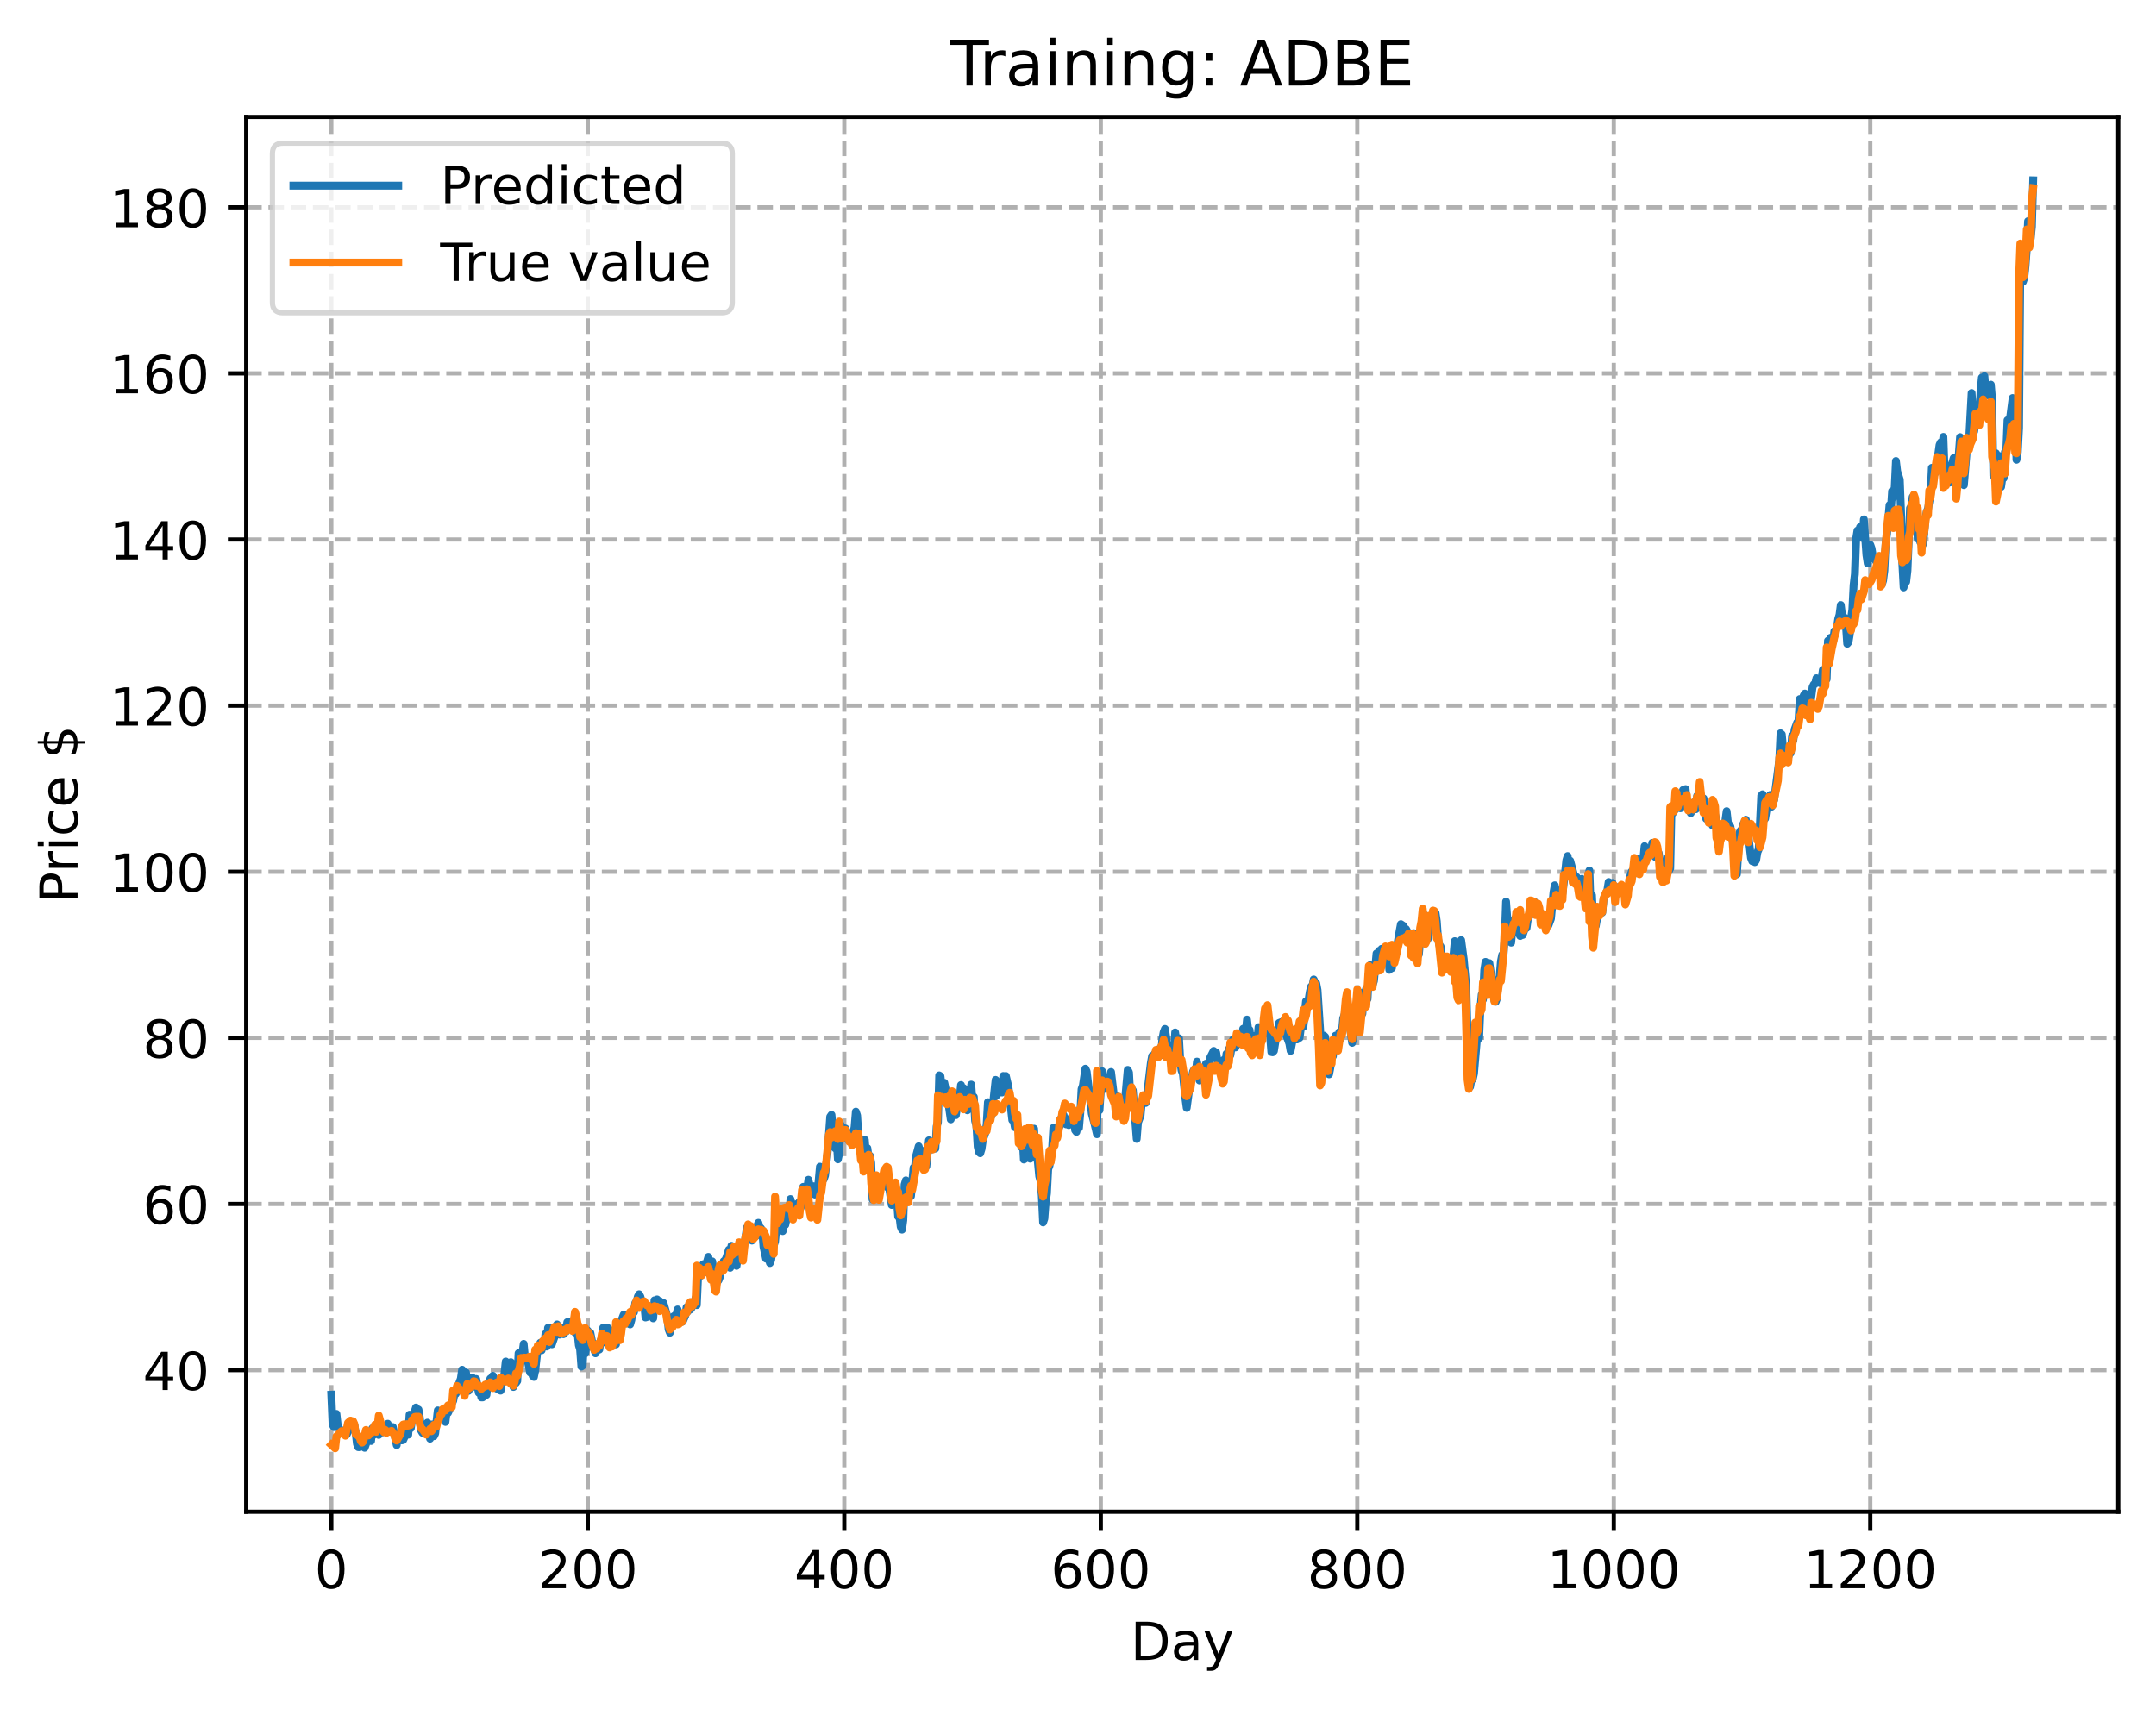 <?xml version="1.0" encoding="utf-8" standalone="no"?>
<!DOCTYPE svg PUBLIC "-//W3C//DTD SVG 1.1//EN"
  "http://www.w3.org/Graphics/SVG/1.1/DTD/svg11.dtd">
<!-- Created with matplotlib (https://matplotlib.org/) -->
<svg height="325.986pt" version="1.1" viewBox="0 0 411.286 325.986" width="411.286pt" xmlns="http://www.w3.org/2000/svg" xmlns:xlink="http://www.w3.org/1999/xlink">
 <defs>
  <style type="text/css">
*{stroke-linecap:butt;stroke-linejoin:round;}
  </style>
 </defs>
 <g id="figure_1">
  <g id="patch_1">
   <path d="M 0 325.986 
L 411.286 325.986 
L 411.286 0 
L 0 0 
z
" style="fill:#ffffff;"/>
  </g>
  <g id="axes_1">
   <g id="patch_2">
    <path d="M 46.966 288.43 
L 404.086 288.43 
L 404.086 22.318 
L 46.966 22.318 
z
" style="fill:#ffffff;"/>
   </g>
   <g id="matplotlib.axis_1">
    <g id="xtick_1">
     <g id="line2d_1">
      <path clip-path="url(#pb39ac5c4d3)" d="M 63.198 288.43 
L 63.198 22.318 
" style="fill:none;stroke:#b0b0b0;stroke-dasharray:2.96,1.28;stroke-dashoffset:0;stroke-width:0.8;"/>
     </g>
     <g id="line2d_2">
      <defs>
       <path d="M 0 0 
L 0 3.5 
" id="m1d00732b84" style="stroke:#000000;stroke-width:0.8;"/>
      </defs>
      <g>
       <use style="stroke:#000000;stroke-width:0.8;" x="63.198" xlink:href="#m1d00732b84" y="288.43"/>
      </g>
     </g>
     <g id="text_1">
      <!-- 0 -->
      <defs>
       <path d="M 31.781 66.406 
Q 24.172 66.406 20.328 58.906 
Q 16.5 51.422 16.5 36.375 
Q 16.5 21.391 20.328 13.891 
Q 24.172 6.391 31.781 6.391 
Q 39.453 6.391 43.281 13.891 
Q 47.125 21.391 47.125 36.375 
Q 47.125 51.422 43.281 58.906 
Q 39.453 66.406 31.781 66.406 
z
M 31.781 74.219 
Q 44.047 74.219 50.516 64.516 
Q 56.984 54.828 56.984 36.375 
Q 56.984 17.969 50.516 8.266 
Q 44.047 -1.422 31.781 -1.422 
Q 19.531 -1.422 13.062 8.266 
Q 6.594 17.969 6.594 36.375 
Q 6.594 54.828 13.062 64.516 
Q 19.531 74.219 31.781 74.219 
z
" id="DejaVuSans-48"/>
      </defs>
      <g transform="translate(60.017 303.029)scale(0.1 -0.1)">
       <use xlink:href="#DejaVuSans-48"/>
      </g>
     </g>
    </g>
    <g id="xtick_2">
     <g id="line2d_3">
      <path clip-path="url(#pb39ac5c4d3)" d="M 112.129 288.43 
L 112.129 22.318 
" style="fill:none;stroke:#b0b0b0;stroke-dasharray:2.96,1.28;stroke-dashoffset:0;stroke-width:0.8;"/>
     </g>
     <g id="line2d_4">
      <g>
       <use style="stroke:#000000;stroke-width:0.8;" x="112.129" xlink:href="#m1d00732b84" y="288.43"/>
      </g>
     </g>
     <g id="text_2">
      <!-- 200 -->
      <defs>
       <path d="M 19.188 8.297 
L 53.609 8.297 
L 53.609 0 
L 7.328 0 
L 7.328 8.297 
Q 12.938 14.109 22.625 23.891 
Q 32.328 33.688 34.812 36.531 
Q 39.547 41.844 41.422 45.531 
Q 43.312 49.219 43.312 52.781 
Q 43.312 58.594 39.234 62.25 
Q 35.156 65.922 28.609 65.922 
Q 23.969 65.922 18.812 64.312 
Q 13.672 62.703 7.812 59.422 
L 7.812 69.391 
Q 13.766 71.781 18.938 73 
Q 24.125 74.219 28.422 74.219 
Q 39.75 74.219 46.484 68.547 
Q 53.219 62.891 53.219 53.422 
Q 53.219 48.922 51.531 44.891 
Q 49.859 40.875 45.406 35.406 
Q 44.188 33.984 37.641 27.219 
Q 31.109 20.453 19.188 8.297 
z
" id="DejaVuSans-50"/>
      </defs>
      <g transform="translate(102.585 303.029)scale(0.1 -0.1)">
       <use xlink:href="#DejaVuSans-50"/>
       <use x="63.623" xlink:href="#DejaVuSans-48"/>
       <use x="127.246" xlink:href="#DejaVuSans-48"/>
      </g>
     </g>
    </g>
    <g id="xtick_3">
     <g id="line2d_5">
      <path clip-path="url(#pb39ac5c4d3)" d="M 161.06 288.43 
L 161.06 22.318 
" style="fill:none;stroke:#b0b0b0;stroke-dasharray:2.96,1.28;stroke-dashoffset:0;stroke-width:0.8;"/>
     </g>
     <g id="line2d_6">
      <g>
       <use style="stroke:#000000;stroke-width:0.8;" x="161.06" xlink:href="#m1d00732b84" y="288.43"/>
      </g>
     </g>
     <g id="text_3">
      <!-- 400 -->
      <defs>
       <path d="M 37.797 64.312 
L 12.891 25.391 
L 37.797 25.391 
z
M 35.203 72.906 
L 47.609 72.906 
L 47.609 25.391 
L 58.016 25.391 
L 58.016 17.188 
L 47.609 17.188 
L 47.609 0 
L 37.797 0 
L 37.797 17.188 
L 4.891 17.188 
L 4.891 26.703 
z
" id="DejaVuSans-52"/>
      </defs>
      <g transform="translate(151.516 303.029)scale(0.1 -0.1)">
       <use xlink:href="#DejaVuSans-52"/>
       <use x="63.623" xlink:href="#DejaVuSans-48"/>
       <use x="127.246" xlink:href="#DejaVuSans-48"/>
      </g>
     </g>
    </g>
    <g id="xtick_4">
     <g id="line2d_7">
      <path clip-path="url(#pb39ac5c4d3)" d="M 209.99 288.43 
L 209.99 22.318 
" style="fill:none;stroke:#b0b0b0;stroke-dasharray:2.96,1.28;stroke-dashoffset:0;stroke-width:0.8;"/>
     </g>
     <g id="line2d_8">
      <g>
       <use style="stroke:#000000;stroke-width:0.8;" x="209.99" xlink:href="#m1d00732b84" y="288.43"/>
      </g>
     </g>
     <g id="text_4">
      <!-- 600 -->
      <defs>
       <path d="M 33.016 40.375 
Q 26.375 40.375 22.484 35.828 
Q 18.609 31.297 18.609 23.391 
Q 18.609 15.531 22.484 10.953 
Q 26.375 6.391 33.016 6.391 
Q 39.656 6.391 43.531 10.953 
Q 47.406 15.531 47.406 23.391 
Q 47.406 31.297 43.531 35.828 
Q 39.656 40.375 33.016 40.375 
z
M 52.594 71.297 
L 52.594 62.312 
Q 48.875 64.062 45.094 64.984 
Q 41.312 65.922 37.594 65.922 
Q 27.828 65.922 22.672 59.328 
Q 17.531 52.734 16.797 39.406 
Q 19.672 43.656 24.016 45.922 
Q 28.375 48.188 33.594 48.188 
Q 44.578 48.188 50.953 41.516 
Q 57.328 34.859 57.328 23.391 
Q 57.328 12.156 50.688 5.359 
Q 44.047 -1.422 33.016 -1.422 
Q 20.359 -1.422 13.672 8.266 
Q 6.984 17.969 6.984 36.375 
Q 6.984 53.656 15.188 63.938 
Q 23.391 74.219 37.203 74.219 
Q 40.922 74.219 44.703 73.484 
Q 48.484 72.75 52.594 71.297 
z
" id="DejaVuSans-54"/>
      </defs>
      <g transform="translate(200.446 303.029)scale(0.1 -0.1)">
       <use xlink:href="#DejaVuSans-54"/>
       <use x="63.623" xlink:href="#DejaVuSans-48"/>
       <use x="127.246" xlink:href="#DejaVuSans-48"/>
      </g>
     </g>
    </g>
    <g id="xtick_5">
     <g id="line2d_9">
      <path clip-path="url(#pb39ac5c4d3)" d="M 258.921 288.43 
L 258.921 22.318 
" style="fill:none;stroke:#b0b0b0;stroke-dasharray:2.96,1.28;stroke-dashoffset:0;stroke-width:0.8;"/>
     </g>
     <g id="line2d_10">
      <g>
       <use style="stroke:#000000;stroke-width:0.8;" x="258.921" xlink:href="#m1d00732b84" y="288.43"/>
      </g>
     </g>
     <g id="text_5">
      <!-- 800 -->
      <defs>
       <path d="M 31.781 34.625 
Q 24.75 34.625 20.719 30.859 
Q 16.703 27.094 16.703 20.516 
Q 16.703 13.922 20.719 10.156 
Q 24.75 6.391 31.781 6.391 
Q 38.812 6.391 42.859 10.172 
Q 46.922 13.969 46.922 20.516 
Q 46.922 27.094 42.891 30.859 
Q 38.875 34.625 31.781 34.625 
z
M 21.922 38.812 
Q 15.578 40.375 12.031 44.719 
Q 8.5 49.078 8.5 55.328 
Q 8.5 64.062 14.719 69.141 
Q 20.953 74.219 31.781 74.219 
Q 42.672 74.219 48.875 69.141 
Q 55.078 64.062 55.078 55.328 
Q 55.078 49.078 51.531 44.719 
Q 48 40.375 41.703 38.812 
Q 48.828 37.156 52.797 32.312 
Q 56.781 27.484 56.781 20.516 
Q 56.781 9.906 50.312 4.234 
Q 43.844 -1.422 31.781 -1.422 
Q 19.734 -1.422 13.25 4.234 
Q 6.781 9.906 6.781 20.516 
Q 6.781 27.484 10.781 32.312 
Q 14.797 37.156 21.922 38.812 
z
M 18.312 54.391 
Q 18.312 48.734 21.844 45.562 
Q 25.391 42.391 31.781 42.391 
Q 38.141 42.391 41.719 45.562 
Q 45.312 48.734 45.312 54.391 
Q 45.312 60.062 41.719 63.234 
Q 38.141 66.406 31.781 66.406 
Q 25.391 66.406 21.844 63.234 
Q 18.312 60.062 18.312 54.391 
z
" id="DejaVuSans-56"/>
      </defs>
      <g transform="translate(249.377 303.029)scale(0.1 -0.1)">
       <use xlink:href="#DejaVuSans-56"/>
       <use x="63.623" xlink:href="#DejaVuSans-48"/>
       <use x="127.246" xlink:href="#DejaVuSans-48"/>
      </g>
     </g>
    </g>
    <g id="xtick_6">
     <g id="line2d_11">
      <path clip-path="url(#pb39ac5c4d3)" d="M 307.851 288.43 
L 307.851 22.318 
" style="fill:none;stroke:#b0b0b0;stroke-dasharray:2.96,1.28;stroke-dashoffset:0;stroke-width:0.8;"/>
     </g>
     <g id="line2d_12">
      <g>
       <use style="stroke:#000000;stroke-width:0.8;" x="307.851" xlink:href="#m1d00732b84" y="288.43"/>
      </g>
     </g>
     <g id="text_6">
      <!-- 1000 -->
      <defs>
       <path d="M 12.406 8.297 
L 28.516 8.297 
L 28.516 63.922 
L 10.984 60.406 
L 10.984 69.391 
L 28.422 72.906 
L 38.281 72.906 
L 38.281 8.297 
L 54.391 8.297 
L 54.391 0 
L 12.406 0 
z
" id="DejaVuSans-49"/>
      </defs>
      <g transform="translate(295.126 303.029)scale(0.1 -0.1)">
       <use xlink:href="#DejaVuSans-49"/>
       <use x="63.623" xlink:href="#DejaVuSans-48"/>
       <use x="127.246" xlink:href="#DejaVuSans-48"/>
       <use x="190.869" xlink:href="#DejaVuSans-48"/>
      </g>
     </g>
    </g>
    <g id="xtick_7">
     <g id="line2d_13">
      <path clip-path="url(#pb39ac5c4d3)" d="M 356.782 288.43 
L 356.782 22.318 
" style="fill:none;stroke:#b0b0b0;stroke-dasharray:2.96,1.28;stroke-dashoffset:0;stroke-width:0.8;"/>
     </g>
     <g id="line2d_14">
      <g>
       <use style="stroke:#000000;stroke-width:0.8;" x="356.782" xlink:href="#m1d00732b84" y="288.43"/>
      </g>
     </g>
     <g id="text_7">
      <!-- 1200 -->
      <g transform="translate(344.057 303.029)scale(0.1 -0.1)">
       <use xlink:href="#DejaVuSans-49"/>
       <use x="63.623" xlink:href="#DejaVuSans-50"/>
       <use x="127.246" xlink:href="#DejaVuSans-48"/>
       <use x="190.869" xlink:href="#DejaVuSans-48"/>
      </g>
     </g>
    </g>
    <g id="text_8">
     <!-- Day -->
     <defs>
      <path d="M 19.672 64.797 
L 19.672 8.109 
L 31.594 8.109 
Q 46.688 8.109 53.688 14.938 
Q 60.688 21.781 60.688 36.531 
Q 60.688 51.172 53.688 57.984 
Q 46.688 64.797 31.594 64.797 
z
M 9.812 72.906 
L 30.078 72.906 
Q 51.266 72.906 61.172 64.094 
Q 71.094 55.281 71.094 36.531 
Q 71.094 17.672 61.125 8.828 
Q 51.172 0 30.078 0 
L 9.812 0 
z
" id="DejaVuSans-68"/>
      <path d="M 34.281 27.484 
Q 23.391 27.484 19.188 25 
Q 14.984 22.516 14.984 16.5 
Q 14.984 11.719 18.141 8.906 
Q 21.297 6.109 26.703 6.109 
Q 34.188 6.109 38.703 11.406 
Q 43.219 16.703 43.219 25.484 
L 43.219 27.484 
z
M 52.203 31.203 
L 52.203 0 
L 43.219 0 
L 43.219 8.297 
Q 40.141 3.328 35.547 0.953 
Q 30.953 -1.422 24.312 -1.422 
Q 15.922 -1.422 10.953 3.297 
Q 6 8.016 6 15.922 
Q 6 25.141 12.172 29.828 
Q 18.359 34.516 30.609 34.516 
L 43.219 34.516 
L 43.219 35.406 
Q 43.219 41.609 39.141 45 
Q 35.062 48.391 27.688 48.391 
Q 23 48.391 18.547 47.266 
Q 14.109 46.141 10.016 43.891 
L 10.016 52.203 
Q 14.938 54.109 19.578 55.047 
Q 24.219 56 28.609 56 
Q 40.484 56 46.344 49.844 
Q 52.203 43.703 52.203 31.203 
z
" id="DejaVuSans-97"/>
      <path d="M 32.172 -5.078 
Q 28.375 -14.844 24.75 -17.812 
Q 21.141 -20.797 15.094 -20.797 
L 7.906 -20.797 
L 7.906 -13.281 
L 13.188 -13.281 
Q 16.891 -13.281 18.938 -11.516 
Q 21 -9.766 23.484 -3.219 
L 25.094 0.875 
L 2.984 54.688 
L 12.5 54.688 
L 29.594 11.922 
L 46.688 54.688 
L 56.203 54.688 
z
" id="DejaVuSans-121"/>
     </defs>
     <g transform="translate(215.652 316.707)scale(0.1 -0.1)">
      <use xlink:href="#DejaVuSans-68"/>
      <use x="77.002" xlink:href="#DejaVuSans-97"/>
      <use x="138.281" xlink:href="#DejaVuSans-121"/>
     </g>
    </g>
   </g>
   <g id="matplotlib.axis_2">
    <g id="ytick_1">
     <g id="line2d_15">
      <path clip-path="url(#pb39ac5c4d3)" d="M 46.966 261.406 
L 404.086 261.406 
" style="fill:none;stroke:#b0b0b0;stroke-dasharray:2.96,1.28;stroke-dashoffset:0;stroke-width:0.8;"/>
     </g>
     <g id="line2d_16">
      <defs>
       <path d="M 0 0 
L -3.5 0 
" id="m661f0f317d" style="stroke:#000000;stroke-width:0.8;"/>
      </defs>
      <g>
       <use style="stroke:#000000;stroke-width:0.8;" x="46.966" xlink:href="#m661f0f317d" y="261.406"/>
      </g>
     </g>
     <g id="text_9">
      <!-- 40 -->
      <g transform="translate(27.241 265.206)scale(0.1 -0.1)">
       <use xlink:href="#DejaVuSans-52"/>
       <use x="63.623" xlink:href="#DejaVuSans-48"/>
      </g>
     </g>
    </g>
    <g id="ytick_2">
     <g id="line2d_17">
      <path clip-path="url(#pb39ac5c4d3)" d="M 46.966 229.713 
L 404.086 229.713 
" style="fill:none;stroke:#b0b0b0;stroke-dasharray:2.96,1.28;stroke-dashoffset:0;stroke-width:0.8;"/>
     </g>
     <g id="line2d_18">
      <g>
       <use style="stroke:#000000;stroke-width:0.8;" x="46.966" xlink:href="#m661f0f317d" y="229.713"/>
      </g>
     </g>
     <g id="text_10">
      <!-- 60 -->
      <g transform="translate(27.241 233.512)scale(0.1 -0.1)">
       <use xlink:href="#DejaVuSans-54"/>
       <use x="63.623" xlink:href="#DejaVuSans-48"/>
      </g>
     </g>
    </g>
    <g id="ytick_3">
     <g id="line2d_19">
      <path clip-path="url(#pb39ac5c4d3)" d="M 46.966 198.019 
L 404.086 198.019 
" style="fill:none;stroke:#b0b0b0;stroke-dasharray:2.96,1.28;stroke-dashoffset:0;stroke-width:0.8;"/>
     </g>
     <g id="line2d_20">
      <g>
       <use style="stroke:#000000;stroke-width:0.8;" x="46.966" xlink:href="#m661f0f317d" y="198.019"/>
      </g>
     </g>
     <g id="text_11">
      <!-- 80 -->
      <g transform="translate(27.241 201.818)scale(0.1 -0.1)">
       <use xlink:href="#DejaVuSans-56"/>
       <use x="63.623" xlink:href="#DejaVuSans-48"/>
      </g>
     </g>
    </g>
    <g id="ytick_4">
     <g id="line2d_21">
      <path clip-path="url(#pb39ac5c4d3)" d="M 46.966 166.325 
L 404.086 166.325 
" style="fill:none;stroke:#b0b0b0;stroke-dasharray:2.96,1.28;stroke-dashoffset:0;stroke-width:0.8;"/>
     </g>
     <g id="line2d_22">
      <g>
       <use style="stroke:#000000;stroke-width:0.8;" x="46.966" xlink:href="#m661f0f317d" y="166.325"/>
      </g>
     </g>
     <g id="text_12">
      <!-- 100 -->
      <g transform="translate(20.878 170.124)scale(0.1 -0.1)">
       <use xlink:href="#DejaVuSans-49"/>
       <use x="63.623" xlink:href="#DejaVuSans-48"/>
       <use x="127.246" xlink:href="#DejaVuSans-48"/>
      </g>
     </g>
    </g>
    <g id="ytick_5">
     <g id="line2d_23">
      <path clip-path="url(#pb39ac5c4d3)" d="M 46.966 134.631 
L 404.086 134.631 
" style="fill:none;stroke:#b0b0b0;stroke-dasharray:2.96,1.28;stroke-dashoffset:0;stroke-width:0.8;"/>
     </g>
     <g id="line2d_24">
      <g>
       <use style="stroke:#000000;stroke-width:0.8;" x="46.966" xlink:href="#m661f0f317d" y="134.631"/>
      </g>
     </g>
     <g id="text_13">
      <!-- 120 -->
      <g transform="translate(20.878 138.431)scale(0.1 -0.1)">
       <use xlink:href="#DejaVuSans-49"/>
       <use x="63.623" xlink:href="#DejaVuSans-50"/>
       <use x="127.246" xlink:href="#DejaVuSans-48"/>
      </g>
     </g>
    </g>
    <g id="ytick_6">
     <g id="line2d_25">
      <path clip-path="url(#pb39ac5c4d3)" d="M 46.966 102.938 
L 404.086 102.938 
" style="fill:none;stroke:#b0b0b0;stroke-dasharray:2.96,1.28;stroke-dashoffset:0;stroke-width:0.8;"/>
     </g>
     <g id="line2d_26">
      <g>
       <use style="stroke:#000000;stroke-width:0.8;" x="46.966" xlink:href="#m661f0f317d" y="102.938"/>
      </g>
     </g>
     <g id="text_14">
      <!-- 140 -->
      <g transform="translate(20.878 106.737)scale(0.1 -0.1)">
       <use xlink:href="#DejaVuSans-49"/>
       <use x="63.623" xlink:href="#DejaVuSans-52"/>
       <use x="127.246" xlink:href="#DejaVuSans-48"/>
      </g>
     </g>
    </g>
    <g id="ytick_7">
     <g id="line2d_27">
      <path clip-path="url(#pb39ac5c4d3)" d="M 46.966 71.244 
L 404.086 71.244 
" style="fill:none;stroke:#b0b0b0;stroke-dasharray:2.96,1.28;stroke-dashoffset:0;stroke-width:0.8;"/>
     </g>
     <g id="line2d_28">
      <g>
       <use style="stroke:#000000;stroke-width:0.8;" x="46.966" xlink:href="#m661f0f317d" y="71.244"/>
      </g>
     </g>
     <g id="text_15">
      <!-- 160 -->
      <g transform="translate(20.878 75.043)scale(0.1 -0.1)">
       <use xlink:href="#DejaVuSans-49"/>
       <use x="63.623" xlink:href="#DejaVuSans-54"/>
       <use x="127.246" xlink:href="#DejaVuSans-48"/>
      </g>
     </g>
    </g>
    <g id="ytick_8">
     <g id="line2d_29">
      <path clip-path="url(#pb39ac5c4d3)" d="M 46.966 39.55 
L 404.086 39.55 
" style="fill:none;stroke:#b0b0b0;stroke-dasharray:2.96,1.28;stroke-dashoffset:0;stroke-width:0.8;"/>
     </g>
     <g id="line2d_30">
      <g>
       <use style="stroke:#000000;stroke-width:0.8;" x="46.966" xlink:href="#m661f0f317d" y="39.55"/>
      </g>
     </g>
     <g id="text_16">
      <!-- 180 -->
      <g transform="translate(20.878 43.35)scale(0.1 -0.1)">
       <use xlink:href="#DejaVuSans-49"/>
       <use x="63.623" xlink:href="#DejaVuSans-56"/>
       <use x="127.246" xlink:href="#DejaVuSans-48"/>
      </g>
     </g>
    </g>
    <g id="text_17">
     <!-- Price $ -->
     <defs>
      <path d="M 19.672 64.797 
L 19.672 37.406 
L 32.078 37.406 
Q 38.969 37.406 42.719 40.969 
Q 46.484 44.531 46.484 51.125 
Q 46.484 57.672 42.719 61.234 
Q 38.969 64.797 32.078 64.797 
z
M 9.812 72.906 
L 32.078 72.906 
Q 44.344 72.906 50.609 67.359 
Q 56.891 61.812 56.891 51.125 
Q 56.891 40.328 50.609 34.812 
Q 44.344 29.297 32.078 29.297 
L 19.672 29.297 
L 19.672 0 
L 9.812 0 
z
" id="DejaVuSans-80"/>
      <path d="M 41.109 46.297 
Q 39.594 47.172 37.812 47.578 
Q 36.031 48 33.891 48 
Q 26.266 48 22.188 43.047 
Q 18.109 38.094 18.109 28.812 
L 18.109 0 
L 9.078 0 
L 9.078 54.688 
L 18.109 54.688 
L 18.109 46.188 
Q 20.953 51.172 25.484 53.578 
Q 30.031 56 36.531 56 
Q 37.453 56 38.578 55.875 
Q 39.703 55.766 41.062 55.516 
z
" id="DejaVuSans-114"/>
      <path d="M 9.422 54.688 
L 18.406 54.688 
L 18.406 0 
L 9.422 0 
z
M 9.422 75.984 
L 18.406 75.984 
L 18.406 64.594 
L 9.422 64.594 
z
" id="DejaVuSans-105"/>
      <path d="M 48.781 52.594 
L 48.781 44.188 
Q 44.969 46.297 41.141 47.344 
Q 37.312 48.391 33.406 48.391 
Q 24.656 48.391 19.812 42.844 
Q 14.984 37.312 14.984 27.297 
Q 14.984 17.281 19.812 11.734 
Q 24.656 6.203 33.406 6.203 
Q 37.312 6.203 41.141 7.25 
Q 44.969 8.297 48.781 10.406 
L 48.781 2.094 
Q 45.016 0.344 40.984 -0.531 
Q 36.969 -1.422 32.422 -1.422 
Q 20.062 -1.422 12.781 6.344 
Q 5.516 14.109 5.516 27.297 
Q 5.516 40.672 12.859 48.328 
Q 20.219 56 33.016 56 
Q 37.156 56 41.109 55.141 
Q 45.062 54.297 48.781 52.594 
z
" id="DejaVuSans-99"/>
      <path d="M 56.203 29.594 
L 56.203 25.203 
L 14.891 25.203 
Q 15.484 15.922 20.484 11.062 
Q 25.484 6.203 34.422 6.203 
Q 39.594 6.203 44.453 7.469 
Q 49.312 8.734 54.109 11.281 
L 54.109 2.781 
Q 49.266 0.734 44.188 -0.344 
Q 39.109 -1.422 33.891 -1.422 
Q 20.797 -1.422 13.156 6.188 
Q 5.516 13.812 5.516 26.812 
Q 5.516 40.234 12.766 48.109 
Q 20.016 56 32.328 56 
Q 43.359 56 49.781 48.891 
Q 56.203 41.797 56.203 29.594 
z
M 47.219 32.234 
Q 47.125 39.594 43.094 43.984 
Q 39.062 48.391 32.422 48.391 
Q 24.906 48.391 20.391 44.141 
Q 15.875 39.891 15.188 32.172 
z
" id="DejaVuSans-101"/>
      <path id="DejaVuSans-32"/>
      <path d="M 33.797 -14.703 
L 28.906 -14.703 
L 28.859 0 
Q 23.734 0.094 18.609 1.188 
Q 13.484 2.297 8.297 4.5 
L 8.297 13.281 
Q 13.281 10.156 18.375 8.562 
Q 23.484 6.984 28.906 6.938 
L 28.906 29.203 
Q 18.109 30.953 13.203 35.156 
Q 8.297 39.359 8.297 46.688 
Q 8.297 54.641 13.625 59.219 
Q 18.953 63.812 28.906 64.5 
L 28.906 75.984 
L 33.797 75.984 
L 33.797 64.656 
Q 38.328 64.453 42.578 63.688 
Q 46.828 62.938 50.875 61.625 
L 50.875 53.078 
Q 46.828 55.125 42.547 56.25 
Q 38.281 57.375 33.797 57.562 
L 33.797 36.719 
Q 44.875 35.016 50.094 30.609 
Q 55.328 26.219 55.328 18.609 
Q 55.328 10.359 49.781 5.594 
Q 44.234 0.828 33.797 0.094 
z
M 28.906 37.594 
L 28.906 57.625 
Q 23.25 56.984 20.266 54.391 
Q 17.281 51.812 17.281 47.516 
Q 17.281 43.312 20.031 40.969 
Q 22.797 38.625 28.906 37.594 
z
M 33.797 28.219 
L 33.797 7.078 
Q 39.984 7.906 43.141 10.594 
Q 46.297 13.281 46.297 17.672 
Q 46.297 21.969 43.281 24.5 
Q 40.281 27.047 33.797 28.219 
z
" id="DejaVuSans-36"/>
     </defs>
     <g transform="translate(14.798 172.342)rotate(-90)scale(0.1 -0.1)">
      <use xlink:href="#DejaVuSans-80"/>
      <use x="58.553" xlink:href="#DejaVuSans-114"/>
      <use x="99.666" xlink:href="#DejaVuSans-105"/>
      <use x="127.449" xlink:href="#DejaVuSans-99"/>
      <use x="182.43" xlink:href="#DejaVuSans-101"/>
      <use x="243.953" xlink:href="#DejaVuSans-32"/>
      <use x="275.74" xlink:href="#DejaVuSans-36"/>
     </g>
    </g>
   </g>
   <g id="line2d_31">
    <path clip-path="url(#pb39ac5c4d3)" d="M 63.198 266.097 
L 63.443 271.802 
L 63.688 272.278 
L 64.177 269.771 
L 64.422 271.937 
L 64.911 273.105 
L 65.156 273.271 
L 65.4 272.945 
L 65.89 273.505 
L 66.134 273.693 
L 67.113 271.638 
L 67.357 272.723 
L 67.602 271.945 
L 67.847 273.361 
L 68.091 275.494 
L 68.336 276.109 
L 68.581 276.126 
L 69.07 275.672 
L 69.315 274.779 
L 69.559 276.234 
L 70.293 274.169 
L 70.538 274.061 
L 70.783 274.936 
L 71.027 272.521 
L 71.272 273.789 
L 71.517 272.636 
L 71.761 272.498 
L 72.006 273.587 
L 72.251 273.773 
L 72.495 271.934 
L 72.74 273.038 
L 72.984 273.271 
L 73.229 273.078 
L 73.474 272.28 
L 73.718 272.288 
L 73.963 271.643 
L 74.208 272.609 
L 74.452 272.173 
L 74.697 272.916 
L 74.942 272.28 
L 75.676 275.722 
L 75.92 273.534 
L 76.165 274.717 
L 76.41 274.342 
L 76.654 274.817 
L 76.899 274.761 
L 77.144 274.223 
L 77.633 272.243 
L 77.878 273.729 
L 78.122 269.915 
L 78.367 272.502 
L 78.611 270.874 
L 79.345 268.551 
L 79.59 268.966 
L 79.835 268.95 
L 80.079 270.468 
L 80.324 272.933 
L 80.569 273.361 
L 80.813 273.414 
L 81.547 271.433 
L 82.037 274.496 
L 82.281 274.05 
L 82.526 271.762 
L 82.771 274.018 
L 83.015 273.517 
L 83.505 269.098 
L 83.749 270.036 
L 83.994 270.015 
L 84.239 270.38 
L 84.483 270.236 
L 84.728 270.658 
L 84.972 271.301 
L 85.217 269.287 
L 85.462 269.571 
L 85.706 269.049 
L 85.951 268.149 
L 86.44 267.304 
L 86.685 265.969 
L 86.93 265.956 
L 87.174 265.423 
L 87.419 264.363 
L 87.908 263.034 
L 88.153 261.337 
L 88.398 264.41 
L 88.642 262.557 
L 88.887 261.842 
L 89.376 265.37 
L 89.621 263.198 
L 89.866 264.805 
L 90.11 262.845 
L 90.355 264.287 
L 90.844 263.107 
L 91.333 265.73 
L 91.578 265.329 
L 91.823 266.619 
L 92.067 266.62 
L 92.312 266.427 
L 92.557 265.376 
L 92.801 266.134 
L 93.046 263.975 
L 93.291 263.775 
L 93.535 263.031 
L 93.78 262.893 
L 94.025 262.491 
L 94.269 262.954 
L 94.759 264.954 
L 95.003 263.616 
L 95.248 265.218 
L 95.493 265.33 
L 95.737 263.309 
L 95.982 262.895 
L 96.227 262.06 
L 96.471 259.763 
L 96.716 260.557 
L 96.96 261.896 
L 97.205 261.227 
L 97.45 259.898 
L 97.939 264.627 
L 98.184 261.562 
L 98.428 263.85 
L 98.673 263.495 
L 98.918 258.187 
L 99.162 260.916 
L 99.407 258.871 
L 99.652 258.208 
L 99.896 256.405 
L 100.141 258.969 
L 100.386 258.786 
L 100.63 259.452 
L 101.12 261.865 
L 101.364 261.396 
L 101.609 262.503 
L 101.854 262.715 
L 102.098 261.52 
L 102.587 257.189 
L 102.832 257.704 
L 103.077 256.193 
L 103.321 257.63 
L 103.566 256.104 
L 103.811 256.868 
L 104.055 254.485 
L 104.3 256.911 
L 104.545 253.343 
L 104.789 256.197 
L 105.034 253.393 
L 105.279 256.492 
L 105.768 255.097 
L 106.257 252.694 
L 106.502 253.358 
L 106.747 254.631 
L 107.236 254.07 
L 107.481 254.554 
L 107.725 253.176 
L 107.97 254.084 
L 108.215 252.258 
L 108.459 253.623 
L 108.704 252.231 
L 108.948 252.102 
L 109.193 252.169 
L 109.438 251.789 
L 109.682 254.235 
L 109.927 251.664 
L 110.416 256.645 
L 110.661 257.466 
L 110.906 260.735 
L 111.15 260.563 
L 111.395 255.959 
L 111.64 258.235 
L 111.884 256.673 
L 112.129 253.881 
L 112.374 256.717 
L 112.618 254.306 
L 113.108 256.767 
L 113.597 258.202 
L 113.842 257.731 
L 114.086 256.501 
L 114.331 257.489 
L 114.575 255.749 
L 114.82 256.254 
L 115.065 253.317 
L 115.309 254.124 
L 115.554 255.615 
L 115.799 253.285 
L 116.043 253.424 
L 116.288 255.7 
L 116.533 255.111 
L 116.777 253.904 
L 117.022 255.478 
L 117.267 254.633 
L 117.511 256.511 
L 117.756 253.36 
L 118.001 254.652 
L 118.49 252.088 
L 118.979 250.827 
L 119.224 252.241 
L 119.469 252.228 
L 119.713 252.514 
L 119.958 251.459 
L 120.203 252.692 
L 120.447 251.831 
L 120.692 250.027 
L 120.936 250.379 
L 121.181 248.606 
L 121.426 248.486 
L 121.67 247.382 
L 121.915 246.937 
L 122.16 247.392 
L 122.649 249.256 
L 122.894 248.988 
L 123.138 251.37 
L 123.383 251.293 
L 123.628 250.396 
L 123.872 250.193 
L 124.117 250.409 
L 124.362 250.138 
L 124.606 251.531 
L 124.851 248.088 
L 125.096 248.546 
L 125.34 247.922 
L 125.585 248.598 
L 125.83 248.227 
L 126.074 248.935 
L 126.319 249.17 
L 126.563 248.6 
L 127.297 251.177 
L 127.542 253.649 
L 127.787 254.274 
L 128.031 252.458 
L 128.521 251.125 
L 129.01 250.903 
L 129.255 249.838 
L 129.499 252.482 
L 129.989 251.364 
L 130.233 252.151 
L 130.723 251.015 
L 130.967 249.425 
L 131.212 250.225 
L 131.457 249.383 
L 131.701 249.85 
L 131.946 249.536 
L 132.191 248.847 
L 132.435 248.802 
L 132.68 247.637 
L 132.924 249.01 
L 133.169 243.465 
L 133.414 242.567 
L 133.658 243.421 
L 133.903 241.641 
L 134.148 241.211 
L 134.392 242.68 
L 134.637 242.716 
L 134.882 240.641 
L 135.126 239.804 
L 135.371 241.695 
L 135.616 240.918 
L 135.86 240.66 
L 136.105 242.391 
L 136.35 242.939 
L 136.594 244.107 
L 136.839 244.551 
L 137.084 244.261 
L 137.328 243.628 
L 137.573 242.525 
L 137.818 242.186 
L 138.062 240.626 
L 138.307 240.468 
L 138.551 239.984 
L 139.041 238.439 
L 139.285 241.891 
L 139.53 237.69 
L 139.775 240.903 
L 140.019 238.702 
L 140.264 238.891 
L 140.509 241.515 
L 140.753 239.763 
L 140.998 238.866 
L 141.243 238.701 
L 141.487 239.464 
L 141.732 238.962 
L 142.221 235.976 
L 142.466 234.23 
L 142.711 235.167 
L 142.955 235.547 
L 143.2 234.27 
L 143.445 236.7 
L 143.689 234.902 
L 143.934 235.807 
L 144.178 235.876 
L 144.423 233.98 
L 144.668 233.301 
L 144.912 234.198 
L 145.157 234.337 
L 145.402 234.725 
L 145.646 237.885 
L 146.136 240.147 
L 146.38 239.817 
L 146.625 240.116 
L 146.87 240.985 
L 147.114 240.383 
L 147.359 238.384 
L 147.848 236.889 
L 148.338 231.936 
L 148.582 234.113 
L 148.827 234.647 
L 149.072 231.949 
L 149.316 234.889 
L 149.561 233.456 
L 149.806 233.697 
L 150.05 232.528 
L 150.295 230.31 
L 150.539 232.237 
L 150.784 228.774 
L 151.518 231.692 
L 151.763 231.098 
L 152.007 229.721 
L 152.252 230.942 
L 152.497 229.308 
L 152.741 230.407 
L 153.231 226.439 
L 153.72 228.653 
L 154.209 225.094 
L 154.454 226.158 
L 154.699 226.608 
L 154.943 227.433 
L 155.188 226.323 
L 155.433 227.913 
L 155.677 226.444 
L 155.922 227.932 
L 156.411 222.594 
L 156.656 225.095 
L 156.9 224.592 
L 157.145 224.972 
L 157.39 224.29 
L 157.879 219.756 
L 158.368 213.057 
L 158.613 212.705 
L 158.858 215.103 
L 159.102 214.399 
L 159.347 219.11 
L 159.592 217.28 
L 159.836 221.194 
L 160.081 220.096 
L 160.326 214.538 
L 160.57 216.785 
L 160.815 215.196 
L 161.304 215.324 
L 161.549 216.148 
L 161.794 217.497 
L 162.038 217.532 
L 162.527 216.715 
L 162.772 216.284 
L 163.017 215.023 
L 163.261 212.097 
L 163.506 212.837 
L 163.751 216.674 
L 163.995 218.291 
L 164.485 219.599 
L 164.729 219.769 
L 164.974 217.464 
L 165.219 220.607 
L 165.463 219.064 
L 165.708 220.988 
L 165.953 220.506 
L 166.197 221.884 
L 166.442 228.819 
L 166.687 228.677 
L 166.931 228.161 
L 167.421 225.761 
L 167.665 225.901 
L 167.91 225.719 
L 168.154 226.402 
L 168.644 224.322 
L 168.888 226.021 
L 169.133 225.908 
L 169.378 226.607 
L 169.622 226.675 
L 170.112 229.902 
L 170.356 227.046 
L 170.601 228.128 
L 170.846 226.842 
L 171.09 228.883 
L 171.335 232.116 
L 171.58 232.024 
L 171.824 234.061 
L 172.069 234.607 
L 172.314 232.813 
L 172.558 226.013 
L 172.803 225.206 
L 173.292 225.873 
L 173.537 225.492 
L 173.782 228.227 
L 174.271 222.797 
L 174.515 222.992 
L 174.76 220.539 
L 175.249 218.709 
L 175.739 220.487 
L 175.983 219.581 
L 176.228 222.406 
L 176.473 220.996 
L 176.717 222.522 
L 177.207 217.565 
L 177.451 218.06 
L 177.696 219.311 
L 177.941 218.254 
L 178.185 217.918 
L 178.43 219.142 
L 178.675 214.895 
L 178.919 214.145 
L 179.164 205.177 
L 179.409 205.331 
L 179.653 207.579 
L 179.898 207.747 
L 180.142 206.593 
L 180.632 208.866 
L 180.876 210.14 
L 181.366 213.576 
L 181.61 211.291 
L 181.855 212.336 
L 182.344 212.768 
L 182.589 211.173 
L 182.834 210.491 
L 183.078 209.447 
L 183.323 207.016 
L 183.568 209.252 
L 183.812 207.598 
L 184.057 210.959 
L 184.302 208.364 
L 184.546 211.836 
L 184.791 208.603 
L 185.036 211.401 
L 185.28 206.934 
L 185.525 210.376 
L 185.77 209.28 
L 186.014 213.854 
L 186.259 214.741 
L 186.503 218.779 
L 186.748 219.81 
L 186.993 220.03 
L 187.237 219.233 
L 187.482 217.564 
L 187.971 216.133 
L 188.216 214.539 
L 188.461 210.29 
L 188.705 213.793 
L 188.95 213.132 
L 189.195 212.829 
L 189.929 206.042 
L 190.173 208.941 
L 190.418 208.414 
L 190.663 206.825 
L 190.907 208.07 
L 191.152 208.437 
L 191.397 205.288 
L 191.641 207.042 
L 191.886 205.295 
L 192.375 207.349 
L 193.109 213.711 
L 193.354 213.614 
L 193.598 215.079 
L 193.843 214.98 
L 194.088 214.294 
L 194.822 218.842 
L 195.066 216.736 
L 195.311 221.232 
L 195.556 221.077 
L 196.045 217.198 
L 196.534 221.073 
L 196.779 218.505 
L 197.024 217.256 
L 197.268 215.35 
L 197.513 220.216 
L 197.758 220.125 
L 198.002 221.851 
L 198.247 224.431 
L 198.491 225.319 
L 198.736 228.115 
L 198.981 233.224 
L 199.225 232.522 
L 199.47 229.375 
L 199.715 227.737 
L 199.959 223.05 
L 200.204 222.407 
L 200.693 219.261 
L 200.938 215.19 
L 201.183 215.266 
L 201.427 215.483 
L 201.672 215.064 
L 201.917 215.366 
L 202.161 214.834 
L 202.406 213.362 
L 202.651 213.891 
L 202.895 212.767 
L 203.385 214.521 
L 203.629 213.791 
L 203.874 214.656 
L 204.118 213.523 
L 204.363 213.308 
L 204.608 212.664 
L 204.852 212.772 
L 205.097 215.633 
L 205.342 215.957 
L 205.586 214.358 
L 205.831 215.213 
L 206.076 212.356 
L 206.32 207.788 
L 206.565 207.133 
L 207.054 203.903 
L 207.299 204.442 
L 208.278 212.484 
L 208.767 214.317 
L 209.256 216.405 
L 209.501 206.98 
L 209.746 211.824 
L 210.235 204.384 
L 210.479 207.836 
L 210.724 206.82 
L 210.969 206.411 
L 211.213 206.533 
L 211.458 205.717 
L 211.703 205.452 
L 211.947 204.528 
L 212.437 208.586 
L 212.681 208.891 
L 213.171 212.662 
L 213.415 210.9 
L 213.66 210.259 
L 213.905 211.682 
L 214.394 210.667 
L 214.639 209.62 
L 215.128 204.125 
L 215.373 204.606 
L 215.617 209.199 
L 215.862 207.979 
L 216.106 208.04 
L 216.84 217.3 
L 217.085 214.171 
L 217.574 212.878 
L 217.819 210.233 
L 218.064 209.506 
L 218.308 209.335 
L 218.553 210.438 
L 218.798 208.992 
L 219.532 202.856 
L 219.776 201.484 
L 220.021 201.52 
L 220.266 201.039 
L 220.51 201.196 
L 220.755 200.813 
L 221 200.208 
L 221.244 201.189 
L 221.489 201.3 
L 221.734 198.228 
L 221.978 196.947 
L 222.223 196.313 
L 222.467 197.905 
L 222.712 200.402 
L 222.957 199.505 
L 223.201 200.877 
L 223.446 200.205 
L 223.691 200.383 
L 223.935 201.272 
L 224.18 196.98 
L 224.425 199.051 
L 224.669 198.929 
L 224.914 198.102 
L 225.159 202.57 
L 225.403 204.253 
L 225.648 204.841 
L 226.137 209.616 
L 226.382 211.38 
L 227.116 205.974 
L 227.361 205.478 
L 227.605 204.391 
L 227.85 204.028 
L 228.094 204.684 
L 228.339 202.546 
L 228.584 204.008 
L 228.828 206.157 
L 229.073 204.944 
L 229.562 204.926 
L 229.807 205.993 
L 230.052 202.95 
L 230.296 203.354 
L 230.541 203.464 
L 230.786 201.95 
L 231.52 200.505 
L 231.764 200.829 
L 232.009 200.811 
L 232.254 202.488 
L 232.498 203.13 
L 232.743 204.193 
L 232.988 204.131 
L 233.232 203.891 
L 233.477 202.206 
L 233.722 203.324 
L 233.966 201.061 
L 234.211 201.099 
L 234.455 200.097 
L 234.7 201.337 
L 235.189 198.386 
L 235.434 199.546 
L 235.679 199.847 
L 235.923 199.041 
L 236.168 198.678 
L 236.413 199.164 
L 236.657 198.43 
L 236.902 198.093 
L 237.147 196.286 
L 237.391 196.951 
L 237.636 196.951 
L 237.881 194.526 
L 238.125 196.609 
L 238.37 196.494 
L 238.615 199.286 
L 238.859 197.657 
L 239.104 197.649 
L 239.349 197.905 
L 239.593 198.701 
L 239.838 198.93 
L 240.082 195.975 
L 240.327 197.953 
L 240.572 196.072 
L 241.061 197.292 
L 241.306 194.146 
L 241.55 194.631 
L 241.795 194.4 
L 242.04 194.52 
L 242.529 200.723 
L 242.774 200.77 
L 243.018 200.519 
L 243.508 197.488 
L 243.752 197.344 
L 243.997 195.174 
L 244.731 194.893 
L 244.976 196.409 
L 245.954 199.097 
L 246.199 200.496 
L 246.688 197.938 
L 246.933 197.947 
L 247.177 196.383 
L 247.422 198.32 
L 247.667 196.892 
L 247.911 198.013 
L 248.401 194.277 
L 248.645 195.898 
L 249.135 191.035 
L 249.379 192.238 
L 249.869 189.212 
L 250.113 188.227 
L 250.358 188.215 
L 250.603 186.872 
L 250.847 187.443 
L 251.092 187.607 
L 251.337 188.892 
L 251.826 196.367 
L 252.07 202.083 
L 252.56 197.59 
L 252.804 197.831 
L 253.049 200.286 
L 253.294 201.322 
L 253.538 204.978 
L 253.783 203.712 
L 254.028 201.366 
L 254.272 201.517 
L 254.762 197.598 
L 255.006 199.461 
L 255.251 198.977 
L 255.496 196.917 
L 255.74 198.135 
L 255.985 197.02 
L 256.23 194.296 
L 256.719 192.971 
L 257.208 193.71 
L 257.942 198.97 
L 258.187 197.835 
L 258.676 192.43 
L 258.921 192.461 
L 259.165 189.408 
L 259.41 189.373 
L 259.655 193.19 
L 259.899 193.396 
L 260.144 189.538 
L 260.389 189.515 
L 260.633 188.58 
L 260.878 190.61 
L 261.123 185.991 
L 261.367 184.153 
L 261.612 185.513 
L 261.857 187.894 
L 262.101 187.159 
L 262.591 181.918 
L 262.835 183.865 
L 263.08 181.415 
L 263.325 184.283 
L 263.569 181.031 
L 263.814 183.471 
L 264.058 181.057 
L 264.548 181.766 
L 264.792 181.83 
L 265.037 185.044 
L 265.282 183.674 
L 265.526 184.718 
L 266.016 180.818 
L 266.505 180.519 
L 266.994 177.601 
L 267.239 176.322 
L 267.728 176.656 
L 267.973 177.765 
L 268.218 177.257 
L 268.462 177.708 
L 268.707 178.794 
L 268.952 178.329 
L 269.196 179.043 
L 269.441 181.135 
L 269.685 178.042 
L 269.93 181.565 
L 270.175 180.349 
L 270.419 182.399 
L 270.664 182.109 
L 271.153 177.058 
L 271.643 174.831 
L 271.887 174.639 
L 272.377 179.152 
L 272.621 176.564 
L 273.355 174.42 
L 273.6 175.363 
L 273.845 174.154 
L 274.089 175.788 
L 274.334 179.256 
L 274.579 180.303 
L 274.823 180.601 
L 275.068 182.628 
L 275.313 183.294 
L 275.557 183.033 
L 275.802 182.961 
L 276.046 183.195 
L 276.536 184.192 
L 276.78 182.862 
L 277.025 183.285 
L 277.27 182.202 
L 277.514 179.57 
L 277.759 181.078 
L 278.004 181.878 
L 278.248 183.566 
L 278.493 182.841 
L 278.738 179.371 
L 279.227 183.025 
L 279.716 188.331 
L 280.206 206.626 
L 280.45 207.352 
L 280.695 205.962 
L 280.94 205.928 
L 281.184 204.845 
L 281.918 196.243 
L 282.163 198.083 
L 282.407 192.466 
L 282.652 189.753 
L 282.897 190.714 
L 283.141 185.112 
L 283.386 183.518 
L 283.631 185.657 
L 283.875 185.801 
L 284.12 183.758 
L 285.099 190.953 
L 285.343 191.132 
L 285.588 190.449 
L 285.833 187.035 
L 286.077 186.293 
L 286.322 183.394 
L 286.567 182.178 
L 286.811 182.253 
L 287.056 178.915 
L 287.301 172.015 
L 287.79 178.83 
L 288.034 178.641 
L 288.279 179.854 
L 288.524 177.079 
L 288.768 176.867 
L 289.013 175.229 
L 289.502 177.142 
L 289.747 178.094 
L 289.992 178.582 
L 290.236 177.07 
L 290.481 178.388 
L 290.97 176.909 
L 291.215 177.053 
L 291.46 175.325 
L 291.949 174.506 
L 292.194 173.04 
L 292.438 173.15 
L 292.683 172.011 
L 293.172 173.504 
L 293.417 173.863 
L 293.661 173.901 
L 293.906 174.145 
L 294.395 176.175 
L 294.64 175.826 
L 294.885 176.07 
L 295.129 175.363 
L 295.374 176.575 
L 295.863 175.289 
L 296.353 170.217 
L 296.597 168.909 
L 296.842 170.946 
L 297.331 169.895 
L 297.576 170.858 
L 297.821 169.814 
L 298.065 170.461 
L 298.555 166.48 
L 298.799 164.138 
L 299.044 163.332 
L 299.289 165.509 
L 299.533 164.223 
L 300.512 167.888 
L 300.756 167.323 
L 301.001 168.954 
L 301.246 168.903 
L 301.49 169.282 
L 301.735 167.692 
L 301.98 169.786 
L 302.224 169.79 
L 302.714 170.309 
L 302.958 167.18 
L 303.203 166.082 
L 303.448 173.436 
L 303.692 170.81 
L 303.937 176.267 
L 304.182 176.885 
L 304.426 176.628 
L 304.916 173.811 
L 305.405 173.268 
L 305.649 174.118 
L 305.894 171.618 
L 306.628 169.795 
L 306.873 168.279 
L 307.117 169.658 
L 307.362 169.217 
L 307.607 168.447 
L 307.851 170.242 
L 308.096 169.54 
L 308.341 170.631 
L 308.83 169.205 
L 309.075 169.636 
L 309.564 169.85 
L 309.809 170.623 
L 310.053 169.564 
L 310.298 169.836 
L 310.543 169.726 
L 310.787 168.968 
L 311.032 167.019 
L 311.277 166.256 
L 311.521 166.937 
L 311.766 165.472 
L 312.01 165.611 
L 312.255 165.301 
L 312.5 163.911 
L 312.744 164.535 
L 312.989 164.669 
L 313.234 164.982 
L 313.478 164.107 
L 313.723 161.444 
L 313.968 161.958 
L 314.212 162.093 
L 314.457 162.464 
L 314.702 162.44 
L 314.946 163.005 
L 315.191 160.816 
L 315.436 162.609 
L 315.68 163.435 
L 315.925 163.621 
L 316.17 162.979 
L 316.414 162.751 
L 317.148 166.968 
L 317.393 165.515 
L 317.637 166.61 
L 317.882 165.807 
L 318.127 163.706 
L 318.371 166.169 
L 318.616 165.68 
L 318.861 154.008 
L 319.105 155.168 
L 319.35 154.325 
L 319.595 154.461 
L 319.839 154.03 
L 320.084 152.195 
L 320.329 152.881 
L 320.573 154.213 
L 321.063 150.732 
L 321.307 152.82 
L 321.552 150.556 
L 321.797 153.277 
L 322.041 153.283 
L 322.531 155.153 
L 322.775 154.551 
L 323.02 153.132 
L 323.265 153.611 
L 323.509 154.391 
L 323.754 151.851 
L 323.998 153.337 
L 324.243 153.881 
L 324.488 151.926 
L 324.732 152.469 
L 324.977 152.342 
L 325.466 156.2 
L 325.711 155.583 
L 325.956 155.353 
L 326.2 156.479 
L 326.445 156.417 
L 326.69 157.501 
L 326.934 154.508 
L 327.424 156.413 
L 327.668 160.568 
L 327.913 159.876 
L 328.158 160.22 
L 328.402 159.204 
L 328.647 158.989 
L 328.892 157.318 
L 329.136 156.576 
L 329.381 154.77 
L 329.625 156.969 
L 330.115 157.751 
L 330.359 160.01 
L 330.604 160.161 
L 331.093 166.479 
L 331.338 166.809 
L 331.827 158.881 
L 332.072 158.424 
L 332.317 158.227 
L 332.561 157.199 
L 333.051 156.402 
L 333.295 157.534 
L 334.029 163.701 
L 334.274 164.313 
L 334.519 163.952 
L 334.763 164.498 
L 335.008 164.116 
L 335.252 162.617 
L 335.497 162.056 
L 335.986 151.812 
L 336.231 151.548 
L 336.476 154.962 
L 336.72 156.185 
L 336.965 154.689 
L 337.21 154.069 
L 337.699 151.674 
L 337.944 153.916 
L 338.188 152.732 
L 338.433 152.664 
L 338.922 148.837 
L 339.412 145.083 
L 339.656 139.908 
L 339.901 140.116 
L 340.39 145.397 
L 340.635 144.698 
L 340.88 145.172 
L 341.369 143.834 
L 341.613 143.656 
L 341.858 140.423 
L 342.103 141.264 
L 342.347 139.18 
L 342.837 137.847 
L 343.081 137.659 
L 343.326 133.373 
L 343.571 135.608 
L 343.815 134.879 
L 344.06 132.736 
L 344.305 132.324 
L 344.549 132.488 
L 345.039 135.095 
L 345.283 134.827 
L 345.773 131.078 
L 346.017 130.581 
L 346.262 130.46 
L 346.507 129.401 
L 346.751 130.029 
L 346.996 129.535 
L 347.24 130.35 
L 347.485 129.702 
L 347.73 127.816 
L 347.974 128.23 
L 348.219 129.714 
L 348.464 129.575 
L 348.708 122.256 
L 348.953 122.678 
L 349.198 121.686 
L 349.442 121.943 
L 349.687 122.427 
L 349.932 120.425 
L 350.176 120.396 
L 350.421 119.67 
L 350.666 118.086 
L 350.91 117.292 
L 351.155 115.44 
L 351.4 117.434 
L 351.644 117.995 
L 351.889 117.84 
L 352.134 119.29 
L 352.378 122.824 
L 352.623 122.53 
L 352.868 121.072 
L 353.112 117.946 
L 353.357 116.361 
L 353.601 111.608 
L 353.846 109.556 
L 354.091 102.721 
L 354.335 101.225 
L 354.58 101.563 
L 354.825 100.57 
L 355.314 102.659 
L 355.559 99.1 
L 356.048 105.915 
L 356.293 107.508 
L 356.782 103.941 
L 357.027 104.642 
L 357.271 106.096 
L 358.25 107.685 
L 358.495 107.352 
L 358.739 107.406 
L 358.984 111.547 
L 359.228 110.753 
L 359.473 108.839 
L 359.718 103.621 
L 359.962 101.987 
L 360.452 96.357 
L 360.696 97.507 
L 360.941 93.715 
L 361.186 94.915 
L 361.43 93.198 
L 361.675 87.958 
L 361.92 89.946 
L 362.409 91.502 
L 362.654 97.871 
L 362.898 107.516 
L 363.143 112.075 
L 363.388 109.811 
L 363.632 111.007 
L 363.877 108.869 
L 364.366 96.961 
L 364.611 96.702 
L 364.856 94.827 
L 365.1 98.435 
L 365.345 97.087 
L 365.589 98.878 
L 365.834 102.771 
L 366.079 101.757 
L 366.323 103.442 
L 366.568 103.526 
L 366.813 103.877 
L 367.057 102.042 
L 367.302 98.98 
L 367.547 97.634 
L 367.791 97.061 
L 368.281 94.388 
L 368.525 89.26 
L 368.77 89.695 
L 369.015 90.477 
L 369.259 90.028 
L 369.993 84.875 
L 370.238 84.386 
L 370.483 85.308 
L 370.727 83.356 
L 370.972 90.252 
L 371.216 90.107 
L 371.461 90.979 
L 371.706 89.922 
L 371.95 92.076 
L 372.195 88.832 
L 372.44 88.287 
L 372.684 87.414 
L 372.929 88.365 
L 373.174 87.305 
L 373.418 89.966 
L 373.908 83.397 
L 374.152 84.527 
L 374.397 86.346 
L 374.642 92.562 
L 375.376 83.73 
L 375.62 84.012 
L 376.11 74.986 
L 376.599 82.317 
L 377.088 79.098 
L 377.333 80.607 
L 377.577 79.374 
L 377.822 74.548 
L 378.067 72.049 
L 378.311 73.422 
L 378.556 71.781 
L 378.801 74.875 
L 379.045 74.822 
L 379.29 75.433 
L 379.535 73.962 
L 379.779 73.392 
L 380.024 76.291 
L 380.269 90.756 
L 380.513 87.442 
L 380.758 86.483 
L 381.003 88.507 
L 381.247 86.95 
L 381.737 92.897 
L 381.981 91.189 
L 382.226 91.225 
L 382.471 86.236 
L 382.715 86.394 
L 382.96 80.172 
L 383.204 80.046 
L 383.449 79.704 
L 383.938 75.943 
L 384.183 79.237 
L 384.428 77.608 
L 384.672 87.725 
L 384.917 86.276 
L 385.162 81.651 
L 385.406 49.441 
L 385.651 48.434 
L 385.896 53.76 
L 386.14 53.066 
L 386.385 50.801 
L 386.63 47.466 
L 386.874 42.204 
L 387.364 45.58 
L 387.608 43.274 
L 387.853 34.414 
L 387.853 34.414 
" style="fill:none;stroke:#1f77b4;stroke-linecap:square;stroke-width:1.5;"/>
   </g>
   <g id="line2d_32">
    <path clip-path="url(#pb39ac5c4d3)" d="M 63.198 275.653 
L 63.932 276.334 
L 64.177 274.052 
L 64.422 273.862 
L 64.911 273.276 
L 65.156 273.054 
L 65.4 273.07 
L 65.645 273.656 
L 65.89 273.925 
L 66.379 271.469 
L 66.868 271.041 
L 67.113 271.311 
L 67.357 271.168 
L 67.602 271.707 
L 67.847 273.672 
L 68.091 273.577 
L 68.336 273.989 
L 68.581 274.147 
L 68.825 274.94 
L 69.07 275.241 
L 69.315 274.987 
L 69.804 272.832 
L 70.293 273.878 
L 70.538 273.402 
L 70.783 273.418 
L 71.517 271.849 
L 71.761 273.181 
L 72.006 272.309 
L 72.251 270.075 
L 72.74 271.849 
L 73.229 273.244 
L 73.474 272.816 
L 73.718 273.387 
L 73.963 273.101 
L 74.208 273.181 
L 74.697 273.006 
L 75.186 273.719 
L 75.431 274.591 
L 75.676 274.86 
L 76.41 273.561 
L 76.654 272.119 
L 76.899 271.802 
L 77.144 271.739 
L 77.388 272.119 
L 77.633 271.723 
L 77.878 272.008 
L 78.367 271.865 
L 78.611 270.899 
L 78.856 270.883 
L 79.101 270.344 
L 79.345 270.296 
L 79.59 270.534 
L 79.835 270.296 
L 80.079 271.754 
L 80.324 272.531 
L 80.569 272.658 
L 81.303 273.719 
L 81.547 273.07 
L 81.792 273.054 
L 82.037 272.626 
L 82.281 273.07 
L 82.526 272.753 
L 82.771 271.865 
L 83.26 272.214 
L 83.505 271.105 
L 83.749 270.772 
L 83.994 269.948 
L 84.239 269.805 
L 84.483 268.854 
L 84.728 268.696 
L 84.972 269.108 
L 85.462 268.141 
L 85.706 268.474 
L 85.951 267.809 
L 86.196 268.49 
L 86.44 265.273 
L 86.685 265.495 
L 86.93 265.384 
L 87.174 264.433 
L 87.908 265.321 
L 88.153 265.289 
L 88.398 265.685 
L 88.642 266.319 
L 89.132 264.037 
L 89.376 264.972 
L 89.621 264.37 
L 89.866 264.671 
L 90.11 264.354 
L 90.355 263.53 
L 90.599 263.593 
L 90.844 264.433 
L 91.089 264.322 
L 91.333 264.338 
L 91.823 265.004 
L 92.067 264.607 
L 92.312 264.655 
L 92.557 264.18 
L 92.801 264.417 
L 93.046 264.069 
L 93.291 264.195 
L 93.535 263.752 
L 93.78 264.671 
L 94.025 264.845 
L 94.269 264.037 
L 94.514 264.417 
L 94.759 263.768 
L 95.003 263.942 
L 95.248 264.465 
L 95.493 262.801 
L 95.737 263.562 
L 95.982 263.165 
L 96.227 263.292 
L 96.471 263.609 
L 96.716 263.577 
L 96.96 263.007 
L 97.205 263.356 
L 97.45 264.037 
L 97.694 263.704 
L 97.939 264.401 
L 98.184 263.641 
L 98.428 262.04 
L 98.673 262.5 
L 99.162 260.677 
L 99.407 259.093 
L 99.652 259.362 
L 99.896 259.029 
L 100.386 259.061 
L 100.63 259.188 
L 100.875 258.887 
L 101.12 258.839 
L 101.609 259.727 
L 101.854 260.218 
L 102.098 257.508 
L 102.343 257.952 
L 102.587 256.7 
L 102.832 257.461 
L 103.077 257.048 
L 103.321 257.191 
L 103.566 255.828 
L 103.811 256.05 
L 104.055 255.321 
L 104.3 255.543 
L 104.545 254.735 
L 104.789 256.05 
L 105.768 253.15 
L 106.013 253.435 
L 106.257 254.117 
L 106.502 253.039 
L 106.991 254.339 
L 107.236 253.895 
L 107.481 254.228 
L 107.725 253.689 
L 107.97 254.006 
L 108.215 253.404 
L 108.459 253.626 
L 108.704 253.388 
L 108.948 253.356 
L 109.193 253.943 
L 109.682 250.298 
L 109.927 251.122 
L 110.172 252.532 
L 110.416 252.976 
L 110.661 255.115 
L 110.906 255.036 
L 111.15 255.686 
L 111.395 255.004 
L 111.64 253.372 
L 111.884 254.18 
L 112.129 254.101 
L 112.618 255.036 
L 112.863 256.383 
L 113.352 257.556 
L 113.597 256.795 
L 113.842 257.286 
L 114.086 256.351 
L 114.331 256.795 
L 114.575 255.923 
L 114.82 254.45 
L 115.065 255.321 
L 115.309 255.749 
L 115.554 254.877 
L 115.799 254.925 
L 116.043 256.462 
L 116.288 257.096 
L 116.533 256.177 
L 116.777 256.906 
L 117.022 256.034 
L 117.267 256.082 
L 117.511 252.247 
L 117.756 253.641 
L 118.001 253.847 
L 118.245 255.702 
L 118.49 254.481 
L 118.735 252.405 
L 118.979 252.009 
L 119.224 252.596 
L 119.469 251.534 
L 119.713 251.851 
L 120.203 250.314 
L 120.447 250.916 
L 120.692 249.902 
L 120.936 249.917 
L 121.426 248.111 
L 121.67 248.539 
L 121.915 249.553 
L 122.16 248.666 
L 122.404 248.428 
L 122.649 248.618 
L 122.894 248.285 
L 123.383 249.046 
L 123.628 249.062 
L 123.872 249.299 
L 124.117 250.044 
L 124.362 249.743 
L 124.606 249.87 
L 124.851 249.204 
L 125.096 249.6 
L 125.34 249.315 
L 125.83 250.155 
L 126.074 249.505 
L 126.319 250.028 
L 126.563 249.997 
L 126.808 250.092 
L 127.053 250.567 
L 127.297 252.104 
L 127.787 253.657 
L 128.031 253.372 
L 128.276 253.261 
L 128.521 252.405 
L 128.765 252.263 
L 129.01 251.803 
L 129.255 252.691 
L 129.499 252.643 
L 129.744 252.009 
L 129.989 252.294 
L 130.233 252.088 
L 130.478 250.425 
L 130.723 250.741 
L 130.967 250.52 
L 131.212 249.917 
L 131.457 248.697 
L 131.701 248.412 
L 131.946 249.299 
L 132.191 249.109 
L 132.435 248.507 
L 132.68 248.507 
L 132.924 241.471 
L 133.169 242.596 
L 133.414 241.899 
L 133.903 243.309 
L 134.148 242.596 
L 134.392 242.232 
L 134.882 242.485 
L 135.126 241.709 
L 135.616 244.165 
L 135.86 243.072 
L 136.105 244.26 
L 136.35 246.225 
L 136.594 246.431 
L 137.084 242.089 
L 137.328 241.392 
L 137.573 242.501 
L 137.818 242.533 
L 138.062 242.295 
L 138.551 240.679 
L 138.796 240.536 
L 139.041 240.71 
L 139.285 238.888 
L 139.53 239.522 
L 139.775 239.332 
L 140.019 237.858 
L 140.264 239.062 
L 140.509 238.872 
L 140.753 238.254 
L 140.998 237.018 
L 141.243 237.969 
L 141.487 237.826 
L 141.732 240.536 
L 142.221 235.766 
L 142.466 235.671 
L 142.711 233.595 
L 142.955 234.197 
L 143.2 233.912 
L 143.689 236.416 
L 143.934 236.146 
L 144.668 234.546 
L 144.912 234.942 
L 145.157 234.609 
L 145.402 234.815 
L 145.646 234.847 
L 146.136 235.972 
L 146.38 237.573 
L 146.625 236.685 
L 147.114 237.129 
L 147.604 239.237 
L 147.848 228.302 
L 148.093 232.09 
L 148.338 233.405 
L 148.582 231.234 
L 148.827 232.676 
L 149.072 230.885 
L 149.316 230.553 
L 149.806 230.378 
L 150.05 230.489 
L 150.295 230.426 
L 150.539 229.903 
L 150.784 230.838 
L 151.029 231.044 
L 151.273 232.692 
L 151.518 231.345 
L 151.763 231.456 
L 152.007 231.155 
L 152.252 230.457 
L 152.497 231.931 
L 152.986 227.05 
L 153.231 227.13 
L 153.475 227.542 
L 153.72 228.366 
L 153.965 226.908 
L 154.209 228.318 
L 154.454 231.155 
L 154.699 232.312 
L 154.943 231.123 
L 155.188 232.153 
L 155.433 230.679 
L 155.677 230.996 
L 155.922 232.739 
L 156.411 228.128 
L 156.656 227.589 
L 157.145 223.723 
L 157.39 223.421 
L 157.634 221.567 
L 158.124 216.496 
L 158.368 215.989 
L 158.613 217.051 
L 158.858 216.275 
L 159.102 216.687 
L 159.347 215.815 
L 159.592 217.019 
L 159.836 217.32 
L 160.081 213.993 
L 160.57 217.257 
L 160.815 216.084 
L 161.06 215.609 
L 161.304 215.577 
L 161.794 216.972 
L 162.038 217.875 
L 162.283 216.94 
L 162.527 218.493 
L 162.772 218.319 
L 163.017 216.766 
L 163.261 216.211 
L 163.506 217.622 
L 163.751 216.259 
L 164.24 221.409 
L 164.485 220.506 
L 164.729 223.532 
L 165.463 220.617 
L 165.708 220.315 
L 165.953 221.029 
L 166.197 225.83 
L 166.687 228.968 
L 167.176 224.23 
L 167.421 227.351 
L 167.665 228.92 
L 168.644 223.311 
L 169.133 222.613 
L 169.378 222.756 
L 170.112 229.079 
L 170.356 228.271 
L 170.846 225.608 
L 171.09 227.241 
L 171.335 227.431 
L 171.58 230.6 
L 171.824 231.884 
L 172.314 230.362 
L 172.558 228.603 
L 173.048 228.318 
L 173.292 229.396 
L 173.537 227.114 
L 173.782 226.226 
L 174.026 227.003 
L 174.76 222.899 
L 175.005 221.393 
L 175.249 222.043 
L 175.494 221.076 
L 175.739 222.518 
L 175.983 222.36 
L 176.228 223.231 
L 176.473 223.105 
L 176.962 218.762 
L 177.451 218.683 
L 177.696 217.891 
L 177.941 219.317 
L 178.185 218.905 
L 178.43 217.637 
L 178.675 217.764 
L 178.919 208.985 
L 179.164 209.191 
L 179.409 209.73 
L 179.653 209.286 
L 179.898 210.094 
L 180.142 209.999 
L 180.387 209.349 
L 180.632 210.696 
L 180.876 210.126 
L 181.121 209.096 
L 181.366 209.492 
L 181.61 208.208 
L 181.855 209.619 
L 182.1 212.059 
L 182.344 211.378 
L 182.589 211.172 
L 183.078 209.302 
L 183.323 210.237 
L 183.568 210.094 
L 183.812 211.663 
L 184.057 209.825 
L 184.302 210.76 
L 184.546 210.284 
L 184.791 210.633 
L 185.036 209.429 
L 185.28 209.714 
L 185.525 209.587 
L 186.014 210.871 
L 186.259 215.054 
L 186.748 215.815 
L 186.993 215.498 
L 187.482 217.305 
L 187.971 215.498 
L 188.216 215.799 
L 188.461 214.199 
L 188.705 213.787 
L 188.95 213.755 
L 189.439 210.617 
L 189.684 212.249 
L 189.929 211.124 
L 190.173 210.633 
L 190.663 211.441 
L 190.907 211.41 
L 191.152 211.695 
L 191.397 210.855 
L 191.641 210.538 
L 191.886 210.015 
L 192.13 209.983 
L 192.375 208.906 
L 192.62 208.494 
L 192.864 210.031 
L 193.109 210.173 
L 193.354 210.031 
L 193.598 212.313 
L 193.843 213.438 
L 194.088 212.709 
L 194.332 218.144 
L 194.577 217.178 
L 194.822 218.715 
L 195.066 218.303 
L 195.311 217.368 
L 195.556 215.403 
L 195.8 217.495 
L 196.29 215.102 
L 196.534 215.149 
L 196.779 217.764 
L 197.024 218.525 
L 197.268 216.401 
L 197.513 217.558 
L 197.758 220.268 
L 198.002 217.051 
L 198.736 227.05 
L 198.981 228.318 
L 199.225 226.242 
L 199.47 225.18 
L 199.715 222.55 
L 199.959 222.296 
L 200.204 219.539 
L 200.449 221.726 
L 200.938 218.604 
L 201.183 218.572 
L 201.427 216.449 
L 201.672 217.146 
L 201.917 216.132 
L 202.161 213.676 
L 202.406 214.008 
L 202.651 212.17 
L 202.895 211.695 
L 203.14 210.538 
L 203.385 211.33 
L 203.629 211.172 
L 203.874 211.172 
L 204.118 211.631 
L 204.363 211.14 
L 204.608 211.616 
L 204.852 213.913 
L 205.097 212.551 
L 205.342 212.566 
L 205.586 213.169 
L 205.831 211.774 
L 206.076 211.932 
L 206.81 208.034 
L 207.054 207.923 
L 207.788 209.064 
L 208.278 210.617 
L 208.522 211.394 
L 208.767 214.104 
L 209.012 214.278 
L 209.256 204.326 
L 209.501 209.048 
L 209.746 210.189 
L 209.99 207.527 
L 210.235 206.117 
L 210.479 206.814 
L 210.724 206.735 
L 210.969 206.925 
L 211.213 206.354 
L 211.458 206.465 
L 211.703 207.321 
L 211.947 208.985 
L 212.681 210.728 
L 212.926 213.026 
L 213.171 212.107 
L 213.415 209.239 
L 213.905 212.091 
L 214.394 213.882 
L 214.639 213.406 
L 214.883 211.124 
L 215.128 211.505 
L 215.373 211.425 
L 215.617 208.351 
L 215.862 207.432 
L 216.596 213.47 
L 216.84 211.267 
L 217.085 213.66 
L 217.574 210.823 
L 217.819 210.253 
L 218.064 208.953 
L 218.308 209.841 
L 218.553 210.173 
L 219.042 209.096 
L 219.776 202.567 
L 220.021 201.616 
L 220.266 201.616 
L 220.51 200.317 
L 221 201.695 
L 221.244 201.077 
L 221.489 199.667 
L 221.734 199.445 
L 221.978 198.352 
L 222.223 199.619 
L 222.467 201.775 
L 222.712 200.206 
L 222.957 201.901 
L 223.201 201.299 
L 223.446 204.358 
L 223.691 204.342 
L 223.935 202.139 
L 224.18 201.79 
L 224.425 200.665 
L 224.669 198.558 
L 224.914 202.947 
L 225.403 202.203 
L 225.893 205.229 
L 226.137 208.906 
L 226.382 209.159 
L 227.116 207.622 
L 227.361 205.831 
L 227.85 203.993 
L 228.094 204.912 
L 228.339 205.245 
L 228.584 203.835 
L 228.828 203.518 
L 229.073 204.326 
L 229.318 204.437 
L 229.562 204.31 
L 229.807 205.705 
L 230.052 208.874 
L 231.03 203.534 
L 231.52 203.486 
L 231.764 204.326 
L 232.009 203.328 
L 232.254 204.263 
L 232.498 203.676 
L 233.232 206.766 
L 233.477 206.37 
L 233.722 203.866 
L 233.966 203.122 
L 234.211 203.454 
L 234.455 202.646 
L 234.7 198.922 
L 234.945 199.73 
L 235.189 198.954 
L 235.434 198.621 
L 235.679 198.637 
L 235.923 197.132 
L 236.413 199.033 
L 236.657 197.765 
L 236.902 197.987 
L 237.147 199.461 
L 237.391 198.225 
L 237.636 198.304 
L 237.881 197.813 
L 238.125 200 
L 238.37 199.825 
L 238.615 200.935 
L 238.859 201.347 
L 239.104 198.716 
L 239.349 198.574 
L 239.593 198.241 
L 239.838 199.762 
L 240.082 198.114 
L 240.327 201.331 
L 240.572 198.986 
L 240.816 198.494 
L 241.061 194.406 
L 241.306 192.393 
L 241.55 192.631 
L 241.795 191.775 
L 242.284 195.991 
L 242.529 196.418 
L 242.774 196.529 
L 243.263 197.227 
L 243.508 197.084 
L 243.752 198.035 
L 243.997 197.274 
L 244.242 197.084 
L 244.486 195.737 
L 244.731 195.024 
L 244.976 194.659 
L 245.22 194.026 
L 245.465 194.691 
L 245.709 194.707 
L 245.954 196.133 
L 246.199 196.862 
L 246.443 197.005 
L 246.688 196.466 
L 246.933 198.13 
L 247.177 197.084 
L 247.422 197.623 
L 247.911 194.865 
L 248.156 195.8 
L 248.401 194.754 
L 248.645 192.663 
L 248.89 194.548 
L 249.135 193.756 
L 249.379 192.282 
L 249.624 191.839 
L 249.869 191.965 
L 250.113 191.189 
L 250.358 188.321 
L 250.603 187.291 
L 250.847 187.798 
L 251.092 189.335 
L 251.581 199.81 
L 251.826 207.099 
L 252.07 206.624 
L 252.56 199.746 
L 252.804 198.97 
L 253.049 200.285 
L 253.294 204.374 
L 253.783 200.681 
L 254.028 202.947 
L 254.272 198.368 
L 254.517 200.364 
L 254.762 200.079 
L 255.006 199.303 
L 255.251 200.459 
L 255.74 197.179 
L 255.985 197.528 
L 256.23 196.038 
L 256.719 190.634 
L 256.964 189.303 
L 257.208 191.823 
L 257.453 193.059 
L 257.697 197.195 
L 257.942 198.288 
L 258.431 192.076 
L 258.676 191.696 
L 258.921 188.764 
L 259.165 189.858 
L 259.41 196.989 
L 259.899 191.965 
L 260.144 191.807 
L 260.389 192.235 
L 260.633 191.997 
L 261.123 184.28 
L 261.367 184.708 
L 261.612 187.18 
L 261.857 188.305 
L 262.101 184.612 
L 262.346 185.563 
L 262.591 184.01 
L 262.835 185.262 
L 263.08 184.549 
L 263.325 185.151 
L 263.569 184.296 
L 263.814 182.315 
L 264.303 180.572 
L 264.548 181.3 
L 264.792 181.079 
L 265.037 182.489 
L 265.282 181.728 
L 265.526 180.255 
L 265.771 180.841 
L 266.016 183.725 
L 266.994 179.383 
L 267.239 179.304 
L 267.484 179.066 
L 267.728 179.003 
L 267.973 179.367 
L 268.218 178.733 
L 268.462 179.858 
L 268.707 178.131 
L 268.952 178.971 
L 269.196 182.315 
L 269.441 178.084 
L 269.685 182.806 
L 269.93 179.446 
L 270.175 182.869 
L 270.419 183.82 
L 270.909 177.006 
L 271.153 175.802 
L 271.398 173.361 
L 271.643 175.516 
L 271.887 180.096 
L 272.132 179.605 
L 272.377 176.119 
L 272.621 174.724 
L 272.866 175.358 
L 273.111 175.516 
L 273.355 173.726 
L 273.6 173.805 
L 273.845 175.928 
L 274.089 179.05 
L 274.334 178.464 
L 275.068 185.579 
L 275.313 183.155 
L 275.557 182.457 
L 275.802 184.866 
L 276.046 182.489 
L 276.291 183.487 
L 276.536 183.472 
L 276.78 185.437 
L 277.025 185.341 
L 277.27 182.758 
L 277.514 187.291 
L 277.759 187.1 
L 278.004 190.333 
L 278.248 190.856 
L 278.493 183.551 
L 278.738 182.79 
L 278.982 185.421 
L 279.227 185.357 
L 279.472 187.94 
L 279.961 206.037 
L 280.206 207.765 
L 280.45 205.102 
L 280.695 206.037 
L 281.184 199.794 
L 281.429 195.087 
L 281.673 197.179 
L 281.918 196.64 
L 282.163 191.997 
L 282.407 193.154 
L 282.652 192.599 
L 282.897 187.433 
L 283.141 187.56 
L 283.386 187.386 
L 283.631 189.858 
L 283.875 184.755 
L 284.12 184.723 
L 284.854 189.921 
L 285.099 191.126 
L 285.343 189.668 
L 285.588 190.333 
L 286.077 186.91 
L 286.322 187.196 
L 286.811 182.235 
L 287.056 176.752 
L 287.301 178.21 
L 287.545 178.115 
L 287.79 178.749 
L 288.034 178.179 
L 288.279 178.369 
L 288.768 176.182 
L 289.013 176.15 
L 289.258 173.995 
L 289.502 175.041 
L 289.747 175.564 
L 289.992 173.615 
L 290.236 176.182 
L 290.481 175.722 
L 290.726 177.497 
L 290.97 176.752 
L 291.215 174.993 
L 291.46 175.136 
L 291.704 173.995 
L 291.949 171.792 
L 292.194 171.84 
L 292.438 172.141 
L 292.683 172.078 
L 292.928 174.581 
L 293.172 172.981 
L 293.417 172.426 
L 293.661 173.234 
L 293.906 176.404 
L 294.395 174.407 
L 294.885 177.513 
L 295.619 174.867 
L 295.863 171.84 
L 296.108 172.505 
L 296.353 172.727 
L 296.597 172.712 
L 296.842 170.715 
L 297.087 172.775 
L 297.331 171.555 
L 297.576 172.854 
L 297.821 171.269 
L 298.065 171.681 
L 298.31 166.912 
L 298.555 166.943 
L 298.799 167.324 
L 299.044 166.103 
L 299.289 167.165 
L 299.533 166.262 
L 299.778 166.056 
L 300.022 168.385 
L 300.267 167.72 
L 300.512 168.671 
L 300.756 168.417 
L 301.001 169.384 
L 301.246 170.937 
L 301.49 171.143 
L 301.98 171.048 
L 302.224 170.778 
L 302.469 173.33 
L 302.958 166.769 
L 303.203 175.817 
L 303.448 172.331 
L 303.692 178.686 
L 303.937 180.825 
L 304.671 172.997 
L 305.16 174.677 
L 305.405 173.963 
L 305.649 174.027 
L 305.894 171.412 
L 306.383 170.224 
L 306.628 170.54 
L 306.873 169.97 
L 307.117 169.764 
L 307.607 169.827 
L 307.851 168.861 
L 308.096 172.125 
L 308.341 169.4 
L 308.585 170.572 
L 308.83 169.637 
L 309.075 169.606 
L 309.319 168.797 
L 309.564 169.716 
L 309.809 169.938 
L 310.053 172.585 
L 310.543 170.937 
L 310.787 167.847 
L 311.032 168.718 
L 311.277 168.116 
L 311.766 163.679 
L 312.01 164.677 
L 312.255 164.851 
L 312.5 165.374 
L 312.744 166.801 
L 312.989 165.263 
L 313.234 165.818 
L 313.478 165.945 
L 313.723 164.519 
L 313.968 164.519 
L 314.457 163.061 
L 314.702 162.68 
L 314.946 163.156 
L 315.191 162.665 
L 315.68 160.668 
L 315.925 160.779 
L 316.17 161.571 
L 316.414 163.346 
L 316.659 167.308 
L 316.904 165.818 
L 317.148 168.274 
L 317.393 168.243 
L 317.637 166.927 
L 317.882 168.021 
L 318.371 165.343 
L 318.616 153.996 
L 318.861 153.775 
L 319.105 154.488 
L 319.35 154.82 
L 319.595 150.954 
L 319.839 151.287 
L 320.084 153.965 
L 320.329 152.792 
L 320.818 153.03 
L 321.063 152.38 
L 321.307 152.76 
L 321.552 152.634 
L 321.797 151.683 
L 322.041 154.646 
L 322.286 153.568 
L 322.531 153.632 
L 322.775 153.901 
L 323.02 154.456 
L 323.265 152.982 
L 323.509 153.03 
L 323.754 152.016 
L 323.998 152.016 
L 324.243 149.195 
L 324.732 153.695 
L 324.977 155.121 
L 325.222 154.282 
L 325.466 154.424 
L 325.711 155.438 
L 325.956 156.991 
L 326.2 154.963 
L 326.445 156.5 
L 326.69 152.602 
L 326.934 153.03 
L 327.179 153.87 
L 327.424 159.86 
L 327.668 160.494 
L 327.913 162.49 
L 328.158 160.525 
L 328.402 159.86 
L 328.647 157.118 
L 328.892 158.37 
L 329.136 157.372 
L 329.381 158.069 
L 329.625 159.654 
L 329.87 158.37 
L 330.115 159.194 
L 330.359 158.481 
L 330.604 161.872 
L 330.849 167.102 
L 331.093 166.753 
L 331.338 163.235 
L 331.583 163.869 
L 331.827 161.001 
L 332.072 160.779 
L 332.806 156.579 
L 333.051 157.118 
L 333.295 158.243 
L 333.54 160.7 
L 333.785 157.942 
L 334.029 157.182 
L 334.274 157.594 
L 334.519 158.845 
L 334.763 158.37 
L 335.008 158.433 
L 335.252 160.351 
L 335.497 160.494 
L 335.742 161.65 
L 336.231 159.765 
L 336.72 153.172 
L 336.965 152.744 
L 337.21 153.236 
L 337.454 152.079 
L 337.699 152.713 
L 337.944 152.808 
L 338.188 153.648 
L 339.167 148.941 
L 339.412 144.583 
L 339.656 143.743 
L 339.901 145.914 
L 340.146 144.155 
L 340.39 144.425 
L 340.635 145.122 
L 340.88 145.154 
L 341.124 145.471 
L 341.369 142.286 
L 341.613 143.411 
L 341.858 142.618 
L 342.103 140.764 
L 342.592 139.623 
L 342.837 138.356 
L 343.081 138.466 
L 343.326 136.644 
L 343.571 136.327 
L 343.815 135.154 
L 344.06 135.218 
L 344.305 135.471 
L 344.549 136.486 
L 344.794 135.725 
L 345.283 137.262 
L 345.528 134.077 
L 345.773 134.79 
L 346.262 134.394 
L 346.507 134.663 
L 346.751 135.265 
L 346.996 134.774 
L 347.485 131.779 
L 347.73 132.35 
L 347.974 131.288 
L 348.219 130.907 
L 348.464 123.523 
L 348.708 124.632 
L 348.953 126.597 
L 349.442 123.745 
L 349.932 121.558 
L 350.176 120.861 
L 350.421 119.45 
L 350.666 119.403 
L 350.91 118.579 
L 351.155 119.434 
L 351.4 118.721 
L 351.644 118.959 
L 351.889 118.547 
L 352.134 118.436 
L 352.378 118.531 
L 352.623 118.864 
L 353.112 120.29 
L 353.357 118.8 
L 353.601 119.086 
L 353.846 118.436 
L 354.091 116.534 
L 354.335 116.376 
L 354.58 114.205 
L 354.825 113.254 
L 355.069 114.363 
L 355.559 112.858 
L 355.803 110.687 
L 356.293 111.099 
L 356.537 111.479 
L 357.027 110.671 
L 357.516 109.039 
L 357.761 108.817 
L 358.495 106.06 
L 358.739 111.923 
L 358.984 111.59 
L 359.718 103.698 
L 360.207 98.421 
L 360.452 99.943 
L 360.696 99.119 
L 361.186 100.751 
L 361.43 97.423 
L 361.675 97.249 
L 361.92 98.136 
L 362.164 97.201 
L 362.409 98.77 
L 362.654 106.028 
L 362.898 107.296 
L 363.143 104.38 
L 363.632 106.868 
L 363.877 106.361 
L 364.122 102.383 
L 364.366 101.496 
L 364.611 96.219 
L 364.856 97.09 
L 365.1 94.365 
L 365.345 95.078 
L 365.589 98.913 
L 365.834 96.9 
L 366.079 100.973 
L 366.323 100.656 
L 366.568 105.457 
L 366.813 101.02 
L 367.057 101.749 
L 367.547 97.645 
L 367.791 98.295 
L 368.036 93.572 
L 368.281 94.935 
L 368.525 93.176 
L 368.77 92.796 
L 369.259 88.802 
L 369.504 87.186 
L 369.749 87.852 
L 369.993 87.836 
L 370.238 89.928 
L 370.483 87.44 
L 370.727 93.113 
L 370.972 92.273 
L 371.216 92.653 
L 371.461 91.274 
L 371.706 91.639 
L 371.95 90.593 
L 372.195 90.72 
L 372.44 89.563 
L 372.684 90.561 
L 372.929 89.706 
L 373.174 95.141 
L 373.418 92.685 
L 373.663 88.422 
L 374.152 84.238 
L 374.397 89.896 
L 374.642 90.308 
L 374.886 88.264 
L 375.131 83.525 
L 375.376 85.348 
L 375.62 85.807 
L 375.865 84.793 
L 376.354 83.7 
L 376.844 78.914 
L 377.088 79.072 
L 377.577 81.132 
L 377.822 78.423 
L 378.067 78.629 
L 378.311 76.204 
L 378.556 77.092 
L 378.801 77.202 
L 379.045 79.247 
L 379.29 79.976 
L 379.779 76.632 
L 380.024 87.154 
L 380.513 89.468 
L 380.758 95.696 
L 381.492 92.114 
L 381.737 88.39 
L 381.981 90.355 
L 382.226 89.309 
L 382.471 90.34 
L 382.715 86.695 
L 382.96 85.316 
L 383.204 84.714 
L 383.449 83.684 
L 383.694 81.307 
L 383.938 81.37 
L 384.183 80.863 
L 384.428 86.362 
L 384.672 86.489 
L 384.917 82.337 
L 385.162 52.656 
L 385.406 46.46 
L 385.651 51.974 
L 385.896 52.893 
L 386.14 52.497 
L 386.385 49.455 
L 386.63 43.781 
L 387.119 47.22 
L 387.364 45.493 
L 387.608 38.061 
L 387.853 35.906 
L 387.853 35.906 
" style="fill:none;stroke:#ff7f0e;stroke-linecap:square;stroke-width:1.5;"/>
   </g>
   <g id="patch_3">
    <path d="M 46.966 288.43 
L 46.966 22.318 
" style="fill:none;stroke:#000000;stroke-linecap:square;stroke-linejoin:miter;stroke-width:0.8;"/>
   </g>
   <g id="patch_4">
    <path d="M 404.086 288.43 
L 404.086 22.318 
" style="fill:none;stroke:#000000;stroke-linecap:square;stroke-linejoin:miter;stroke-width:0.8;"/>
   </g>
   <g id="patch_5">
    <path d="M 46.966 288.43 
L 404.086 288.43 
" style="fill:none;stroke:#000000;stroke-linecap:square;stroke-linejoin:miter;stroke-width:0.8;"/>
   </g>
   <g id="patch_6">
    <path d="M 46.966 22.318 
L 404.086 22.318 
" style="fill:none;stroke:#000000;stroke-linecap:square;stroke-linejoin:miter;stroke-width:0.8;"/>
   </g>
   <g id="text_18">
    <!-- Training: ADBE -->
    <defs>
     <path d="M -0.297 72.906 
L 61.375 72.906 
L 61.375 64.594 
L 35.5 64.594 
L 35.5 0 
L 25.594 0 
L 25.594 64.594 
L -0.297 64.594 
z
" id="DejaVuSans-84"/>
     <path d="M 54.891 33.016 
L 54.891 0 
L 45.906 0 
L 45.906 32.719 
Q 45.906 40.484 42.875 44.328 
Q 39.844 48.188 33.797 48.188 
Q 26.516 48.188 22.312 43.547 
Q 18.109 38.922 18.109 30.906 
L 18.109 0 
L 9.078 0 
L 9.078 54.688 
L 18.109 54.688 
L 18.109 46.188 
Q 21.344 51.125 25.703 53.562 
Q 30.078 56 35.797 56 
Q 45.219 56 50.047 50.172 
Q 54.891 44.344 54.891 33.016 
z
" id="DejaVuSans-110"/>
     <path d="M 45.406 27.984 
Q 45.406 37.75 41.375 43.109 
Q 37.359 48.484 30.078 48.484 
Q 22.859 48.484 18.828 43.109 
Q 14.797 37.75 14.797 27.984 
Q 14.797 18.266 18.828 12.891 
Q 22.859 7.516 30.078 7.516 
Q 37.359 7.516 41.375 12.891 
Q 45.406 18.266 45.406 27.984 
z
M 54.391 6.781 
Q 54.391 -7.172 48.188 -13.984 
Q 42 -20.797 29.203 -20.797 
Q 24.469 -20.797 20.266 -20.094 
Q 16.062 -19.391 12.109 -17.922 
L 12.109 -9.188 
Q 16.062 -11.328 19.922 -12.344 
Q 23.781 -13.375 27.781 -13.375 
Q 36.625 -13.375 41.016 -8.766 
Q 45.406 -4.156 45.406 5.172 
L 45.406 9.625 
Q 42.625 4.781 38.281 2.391 
Q 33.938 0 27.875 0 
Q 17.828 0 11.672 7.656 
Q 5.516 15.328 5.516 27.984 
Q 5.516 40.672 11.672 48.328 
Q 17.828 56 27.875 56 
Q 33.938 56 38.281 53.609 
Q 42.625 51.219 45.406 46.391 
L 45.406 54.688 
L 54.391 54.688 
z
" id="DejaVuSans-103"/>
     <path d="M 11.719 12.406 
L 22.016 12.406 
L 22.016 0 
L 11.719 0 
z
M 11.719 51.703 
L 22.016 51.703 
L 22.016 39.312 
L 11.719 39.312 
z
" id="DejaVuSans-58"/>
     <path d="M 34.188 63.188 
L 20.797 26.906 
L 47.609 26.906 
z
M 28.609 72.906 
L 39.797 72.906 
L 67.578 0 
L 57.328 0 
L 50.688 18.703 
L 17.828 18.703 
L 11.188 0 
L 0.781 0 
z
" id="DejaVuSans-65"/>
     <path d="M 19.672 34.812 
L 19.672 8.109 
L 35.5 8.109 
Q 43.453 8.109 47.281 11.406 
Q 51.125 14.703 51.125 21.484 
Q 51.125 28.328 47.281 31.562 
Q 43.453 34.812 35.5 34.812 
z
M 19.672 64.797 
L 19.672 42.828 
L 34.281 42.828 
Q 41.5 42.828 45.031 45.531 
Q 48.578 48.25 48.578 53.812 
Q 48.578 59.328 45.031 62.062 
Q 41.5 64.797 34.281 64.797 
z
M 9.812 72.906 
L 35.016 72.906 
Q 46.297 72.906 52.391 68.219 
Q 58.5 63.531 58.5 54.891 
Q 58.5 48.188 55.375 44.234 
Q 52.25 40.281 46.188 39.312 
Q 53.469 37.75 57.5 32.781 
Q 61.531 27.828 61.531 20.406 
Q 61.531 10.641 54.891 5.312 
Q 48.25 0 35.984 0 
L 9.812 0 
z
" id="DejaVuSans-66"/>
     <path d="M 9.812 72.906 
L 55.906 72.906 
L 55.906 64.594 
L 19.672 64.594 
L 19.672 43.016 
L 54.391 43.016 
L 54.391 34.719 
L 19.672 34.719 
L 19.672 8.297 
L 56.781 8.297 
L 56.781 0 
L 9.812 0 
z
" id="DejaVuSans-69"/>
    </defs>
    <g transform="translate(181.294 16.318)scale(0.12 -0.12)">
     <use xlink:href="#DejaVuSans-84"/>
     <use x="46.334" xlink:href="#DejaVuSans-114"/>
     <use x="87.447" xlink:href="#DejaVuSans-97"/>
     <use x="148.727" xlink:href="#DejaVuSans-105"/>
     <use x="176.51" xlink:href="#DejaVuSans-110"/>
     <use x="239.889" xlink:href="#DejaVuSans-105"/>
     <use x="267.672" xlink:href="#DejaVuSans-110"/>
     <use x="331.051" xlink:href="#DejaVuSans-103"/>
     <use x="394.527" xlink:href="#DejaVuSans-58"/>
     <use x="428.219" xlink:href="#DejaVuSans-32"/>
     <use x="460.006" xlink:href="#DejaVuSans-65"/>
     <use x="528.414" xlink:href="#DejaVuSans-68"/>
     <use x="605.416" xlink:href="#DejaVuSans-66"/>
     <use x="674.02" xlink:href="#DejaVuSans-69"/>
    </g>
   </g>
   <g id="legend_1">
    <g id="patch_7">
     <path d="M 53.966 59.674 
L 137.694 59.674 
Q 139.694 59.674 139.694 57.674 
L 139.694 29.318 
Q 139.694 27.318 137.694 27.318 
L 53.966 27.318 
Q 51.966 27.318 51.966 29.318 
L 51.966 57.674 
Q 51.966 59.674 53.966 59.674 
z
" style="fill:#ffffff;opacity:0.8;stroke:#cccccc;stroke-linejoin:miter;"/>
    </g>
    <g id="line2d_33">
     <path d="M 55.966 35.417 
L 75.966 35.417 
" style="fill:none;stroke:#1f77b4;stroke-linecap:square;stroke-width:1.5;"/>
    </g>
    <g id="line2d_34"/>
    <g id="text_19">
     <!-- Predicted -->
     <defs>
      <path d="M 45.406 46.391 
L 45.406 75.984 
L 54.391 75.984 
L 54.391 0 
L 45.406 0 
L 45.406 8.203 
Q 42.578 3.328 38.25 0.953 
Q 33.938 -1.422 27.875 -1.422 
Q 17.969 -1.422 11.734 6.484 
Q 5.516 14.406 5.516 27.297 
Q 5.516 40.188 11.734 48.094 
Q 17.969 56 27.875 56 
Q 33.938 56 38.25 53.625 
Q 42.578 51.266 45.406 46.391 
z
M 14.797 27.297 
Q 14.797 17.391 18.875 11.75 
Q 22.953 6.109 30.078 6.109 
Q 37.203 6.109 41.297 11.75 
Q 45.406 17.391 45.406 27.297 
Q 45.406 37.203 41.297 42.844 
Q 37.203 48.484 30.078 48.484 
Q 22.953 48.484 18.875 42.844 
Q 14.797 37.203 14.797 27.297 
z
" id="DejaVuSans-100"/>
      <path d="M 18.312 70.219 
L 18.312 54.688 
L 36.812 54.688 
L 36.812 47.703 
L 18.312 47.703 
L 18.312 18.016 
Q 18.312 11.328 20.141 9.422 
Q 21.969 7.516 27.594 7.516 
L 36.812 7.516 
L 36.812 0 
L 27.594 0 
Q 17.188 0 13.234 3.875 
Q 9.281 7.766 9.281 18.016 
L 9.281 47.703 
L 2.688 47.703 
L 2.688 54.688 
L 9.281 54.688 
L 9.281 70.219 
z
" id="DejaVuSans-116"/>
     </defs>
     <g transform="translate(83.966 38.917)scale(0.1 -0.1)">
      <use xlink:href="#DejaVuSans-80"/>
      <use x="58.553" xlink:href="#DejaVuSans-114"/>
      <use x="97.416" xlink:href="#DejaVuSans-101"/>
      <use x="158.939" xlink:href="#DejaVuSans-100"/>
      <use x="222.416" xlink:href="#DejaVuSans-105"/>
      <use x="250.199" xlink:href="#DejaVuSans-99"/>
      <use x="305.18" xlink:href="#DejaVuSans-116"/>
      <use x="344.389" xlink:href="#DejaVuSans-101"/>
      <use x="405.912" xlink:href="#DejaVuSans-100"/>
     </g>
    </g>
    <g id="line2d_35">
     <path d="M 55.966 50.095 
L 75.966 50.095 
" style="fill:none;stroke:#ff7f0e;stroke-linecap:square;stroke-width:1.5;"/>
    </g>
    <g id="line2d_36"/>
    <g id="text_20">
     <!-- True value -->
     <defs>
      <path d="M 8.5 21.578 
L 8.5 54.688 
L 17.484 54.688 
L 17.484 21.922 
Q 17.484 14.156 20.5 10.266 
Q 23.531 6.391 29.594 6.391 
Q 36.859 6.391 41.078 11.031 
Q 45.312 15.672 45.312 23.688 
L 45.312 54.688 
L 54.297 54.688 
L 54.297 0 
L 45.312 0 
L 45.312 8.406 
Q 42.047 3.422 37.719 1 
Q 33.406 -1.422 27.688 -1.422 
Q 18.266 -1.422 13.375 4.438 
Q 8.5 10.297 8.5 21.578 
z
M 31.109 56 
z
" id="DejaVuSans-117"/>
      <path d="M 2.984 54.688 
L 12.5 54.688 
L 29.594 8.797 
L 46.688 54.688 
L 56.203 54.688 
L 35.688 0 
L 23.484 0 
z
" id="DejaVuSans-118"/>
      <path d="M 9.422 75.984 
L 18.406 75.984 
L 18.406 0 
L 9.422 0 
z
" id="DejaVuSans-108"/>
     </defs>
     <g transform="translate(83.966 53.595)scale(0.1 -0.1)">
      <use xlink:href="#DejaVuSans-84"/>
      <use x="46.334" xlink:href="#DejaVuSans-114"/>
      <use x="87.447" xlink:href="#DejaVuSans-117"/>
      <use x="150.826" xlink:href="#DejaVuSans-101"/>
      <use x="212.35" xlink:href="#DejaVuSans-32"/>
      <use x="244.137" xlink:href="#DejaVuSans-118"/>
      <use x="303.316" xlink:href="#DejaVuSans-97"/>
      <use x="364.596" xlink:href="#DejaVuSans-108"/>
      <use x="392.379" xlink:href="#DejaVuSans-117"/>
      <use x="455.758" xlink:href="#DejaVuSans-101"/>
     </g>
    </g>
   </g>
  </g>
 </g>
 <defs>
  <clipPath id="pb39ac5c4d3">
   <rect height="266.112" width="357.12" x="46.966" y="22.318"/>
  </clipPath>
 </defs>
</svg>
